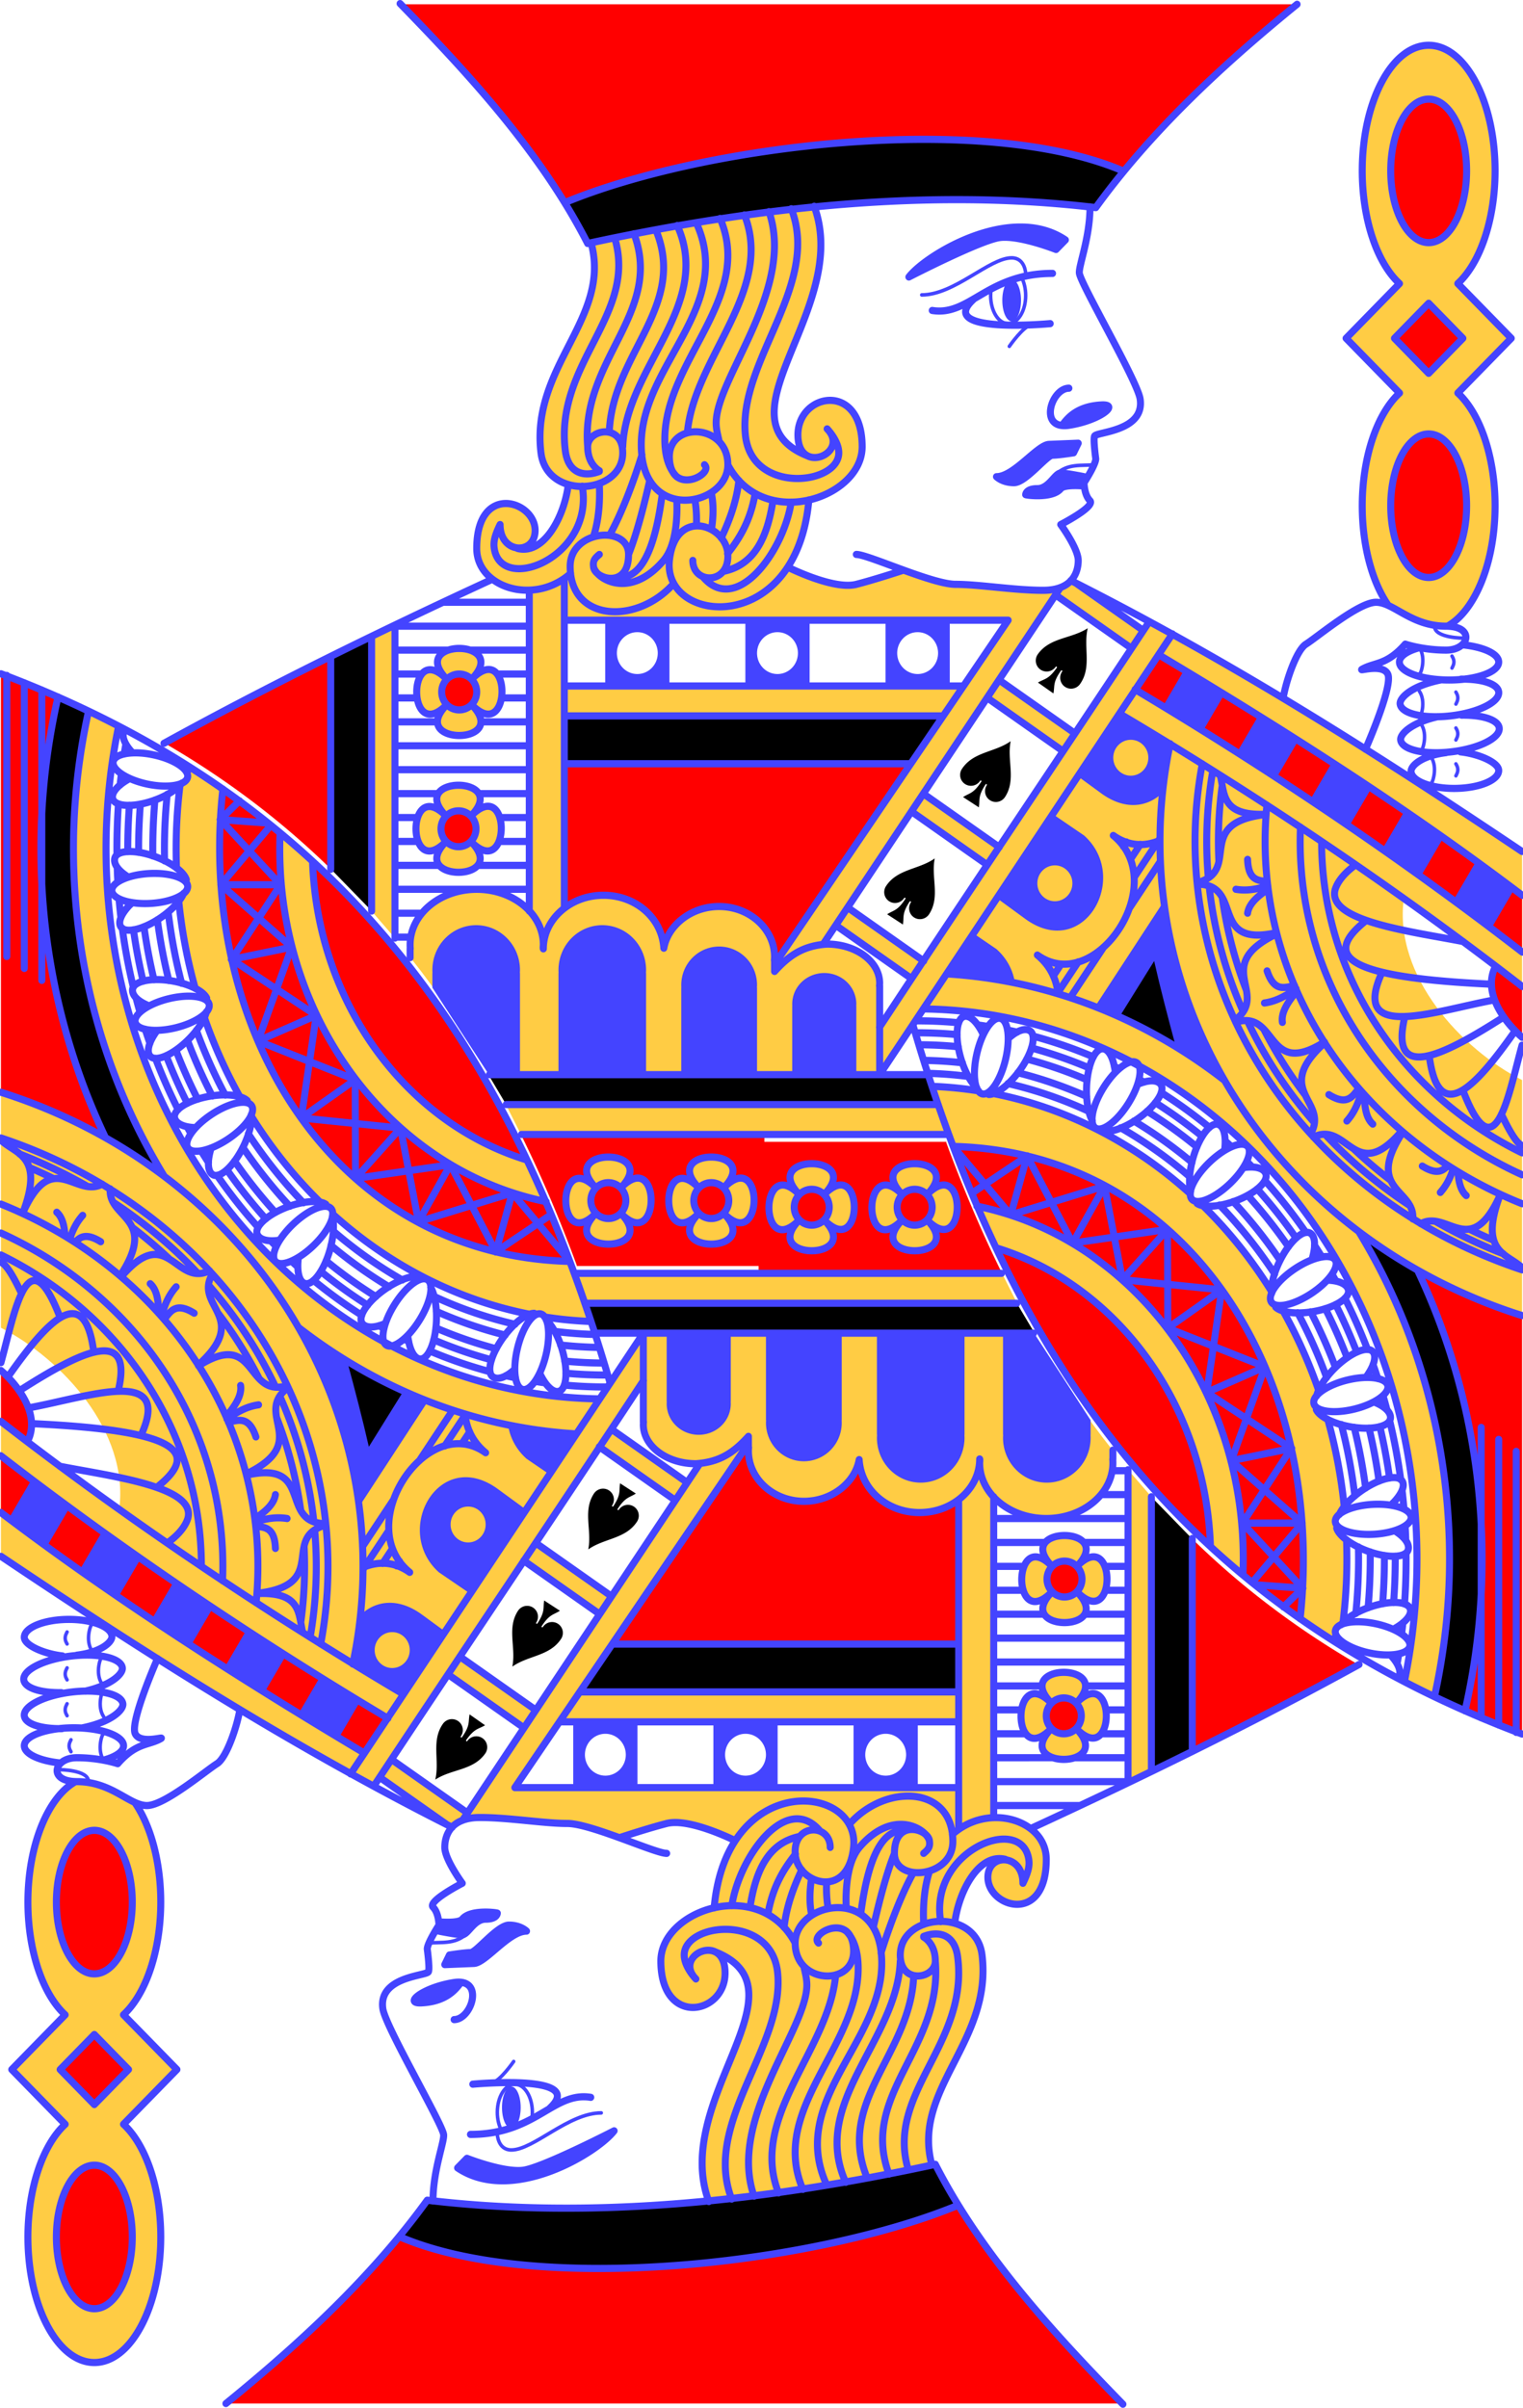 <?xml version="1.0" encoding="UTF-8" standalone="no"?>
<svg
   width="1.725in"
   height="2.726in"
   viewBox="-120 -168 165.602 261.741"
   preserveAspectRatio="none"
   class="card"
   face="JS"
   version="1.1"
   id="svg1623"
   sodipodi:docname="JS.svg"
   xmlns:inkscape="http://www.inkscape.org/namespaces/inkscape"
   xmlns:sodipodi="http://sodipodi.sourceforge.net/DTD/sodipodi-0.dtd"
   xmlns="http://www.w3.org/2000/svg"
   xmlns:svg="http://www.w3.org/2000/svg">
  <sodipodi:namedview
     id="namedview1625"
     pagecolor="#ffffff"
     bordercolor="#000000"
     borderopacity="0.25"
     inkscape:showpageshadow="2"
     inkscape:pageopacity="0.0"
     inkscape:pagecheckerboard="0"
     inkscape:deskcolor="#d1d1d1"
     inkscape:document-units="in"
     showgrid="false" />
  <defs
     id="defs1549" />
  <g
     id="use1583"
     transform="matrix(0.127,0,0,0.13,-119.599,-167.53)">
    <path
       fill="#ffcc44"
       d="m 1220.029,34.26 c -31.411,0 -56.875,47.01 -56.875,105 0.016,40.087 12.395,76.66 31.904,94.26 l -45.74,45.74 45.775,45.775 c -19.517,17.576 -31.909,54.135 -31.939,94.225 0,33.251 8.373,62.892 21.438,82.131 0.936,3.778 47.697,25.613 51.822,18.447 23.424,-12.987 40.49,-53.103 40.49,-100.578 C 1276.888,379.172 1264.509,342.6 1245,325 l 45.74,-45.74 -45.775,-45.775 c 19.517,-17.576 31.909,-54.135 31.939,-94.225 0,-57.99 -25.464,-105 -56.875,-105 z m 0,45 c 17.949,0 32.5,26.863 32.5,60 0,33.137 -14.551,60 -32.5,60 -17.949,0 -32.5,-26.863 -32.5,-60 0,-33.137 14.551,-60 32.5,-60 z M 694.041,169.135 C 630.153,175.574 566.198,186.089 502.982,199.398 520.499,262.589 450.951,302.611 460,375 c 1.818,14.546 11.572,23.142 23.318,26.568 -3.254,26.675 -20.68,58.987 -43.074,53.242 C 447.813,455.051 454.982,450.048 455,440 c 0.046,-25 -50,-40.227 -50,15 0,26.45 31.971,41.442 60.645,32.246 -5.21,1.798 -10.493,2.94 -15.67,3.631 l 0.078,267.125 C 439.618,747.053 423.324,740 405,740 c -31.5,0 -57.035,20.819 -57.035,46.5 0.001,1.034 0.046,2.068 0.133,3.1 h -0.133 l -0.041,7.125 c 24.462,30.001 46.929,62.78 67.725,98.105 L 749.795,895 750,820.756 h -0.15 c 0.083,-0.726 0.134,-1.455 0.15,-2.184 10e-6,-18.09 -20.147,-32.756 -45,-32.756 -9.376,0.597 -16.979,2.632 -23.643,5.924 5.907,-2.95 12.529,-4.939 20.475,-5.805 l 10.533,-15.461 64.762,44.113 10.307,-14.789 -64.469,-44.322 -6.746,9.342 125.961,-184.883 64.361,44.25 9.812,-15.131 -63.992,-43.994 -3.303,4.779 51.697,-75.883 64.342,44.234 10.621,-14.572 L 918.039,483.963 910,485 l -8.746,8.227 3.992,-5.859 C 901.463,489.022 896.383,490 890,490 c -25,0 -55,-5 -75,-5 -9.747,0 -27.808,-5.939 -44.799,-11.939 C 759.827,476.51 742.85,481.788 730,485 c -17.632,4.408 -50.808,-10.615 -58.533,-14.361 -10.537,15.724 -24.314,25.315 -38.316,29.898 26.181,-8.657 51.552,-34.883 56.256,-86.09 C 714.145,408.959 735,391.293 735,370 c 0,-55.227 -55,-45 -55,-10 0,9.54 3.412,14.963 8.104,17.482 -80.306,-31.389 38.064,-123.362 5.938,-208.348 z m 525.988,80.836 29.289,29.289 -29.289,29.289 -29.289,-29.289 z m 0,109.289 c 17.949,0 32.5,26.863 32.5,60 0,33.137 -14.551,60 -32.5,60 -17.949,0 -32.5,-26.863 -32.5,-60 0,-33.137 14.551,-60 32.5,-60 z M 485.406,476.125 c 0.02,0.161 0.047,0.315 0.068,0.475 -0.014,-0.104 -0.033,-0.204 -0.047,-0.309 -0.381,0.248 -0.765,0.512 -1.15,0.779 0.378,-0.311 0.756,-0.622 1.129,-0.945 z m -5.578,4.258 L 480,515 H 860 L 660.043,802.215 660,808.703 v -9.312 h -0.158 c 0.088,-0.936 0.141,-1.872 0.158,-2.811 10e-6,-23.296 -21.266,-42.182 -47.5,-42.182 -24,0 -43.843,15.807 -47.305,34.867 C 563.624,763.968 541.105,745 513.518,745 c -17.981,0 -33.796,8.063 -43.002,20.223 2.624,-3.491 5.776,-6.673 9.391,-9.441 l -0.113,-275.375 c 0.012,-0.008 0.024,-0.016 0.035,-0.023 z m 93.699,3.898 c 0.145,0.26 0.306,0.512 0.459,0.768 -0.108,-0.178 -0.221,-0.353 -0.326,-0.533 -15.416,16.862 -37.059,24.866 -55.102,23.094 18.021,1.715 39.625,-6.349 54.969,-23.328 z M 980.713,516.295 750,855 v 40 L 925.369,637.104 807.545,810.742 c 36.997,2.217 73.31,9.251 108.229,20.754 -34.921,-11.474 -71.255,-18.488 -108.285,-20.67 l -19.682,28.854 c 62.063,1.184 122.669,16.544 177.816,44.676 l 6.477,3.377 c 41.326,22.005 79.452,51.257 112.672,86.998 C 1164.954,1060.997 1210,1178 1210,1300 c 0,34.756 -3.656,69.106 -10.85,102.477 8.28,4.288 16.801,8.447 25.652,12.512 8.662,-37.515 13.082,-75.735 13.082,-114.988 0,-98.303 -27.457,-193.56 -77.514,-273.693 -0.361,-0.266 -0.721,-0.539 -1.082,-0.807 42.156,31.268 89.847,55.215 140.711,70.936 V 899.504 c -51.712,-25.693 -109.972,-86.673 -101.289,-151.568 -35.121,-24.628 -71.449,-48.975 -108.842,-72.967 74.941,48.014 145.354,97.111 210.131,146.242 V 708.438 C 1195.393,639.786 1099.363,580.038 1000.439,526.471 l -0.076,0.113 z M 335,520 l -20,8.48 v 229.73 l 20,22.578 z m 55,18.598 c -13.902,0 -27.804,8.598 -10.607,25.795 -34.393,-34.393 -34.393,55.608 0,21.215 -34.393,34.393 55.608,34.393 21.215,0 26.217,26.217 32.801,-20.199 18.947,-28.246 -4.32,-2.509 -10.627,-1.289 -18.947,7.031 17.197,-17.197 3.294,-25.795 -10.607,-25.795 z M 480,570 v 25 H 804.059 L 820,570 Z m 518.945,48.588 c 0.294,0.177 0.585,0.355 0.879,0.531 -0.294,-0.176 -0.585,-0.353 -0.879,-0.529 z m -609.553,34.404 c -13.902,0 -27.802,8.598 -10.605,25.795 -34.393,-34.393 -34.393,55.606 0,21.213 -34.393,34.393 55.606,34.393 21.213,0 26.217,26.217 32.803,-20.199 18.949,-28.246 -4.32,-2.509 -10.629,-1.287 -18.949,7.033 17.197,-17.197 3.294,-25.795 -10.607,-25.795 z m 398.221,7.242 -10.24,14.834 64.652,44.449 10.238,-14.836 z M 470.211,765.633 c -0.207,0.281 -0.411,0.563 -0.611,0.848 0.199,-0.285 0.405,-0.567 0.611,-0.848 z m -8.271,23.836 c 0.023,0.121 0.055,0.231 0.096,0.326 v 0.006 c -0.042,-0.096 -0.073,-0.209 -0.096,-0.332 z m 218.414,2.787 c -0.484,0.252 -0.963,0.51 -1.438,0.775 0.473,-0.267 0.955,-0.522 1.438,-0.775 z m 337.207,51.076 c 0.314,0.791 0.632,1.582 0.951,2.371 -0.319,-0.79 -0.637,-1.58 -0.951,-2.371 z m 3.082,7.533 c 0.308,0.733 0.611,1.468 0.924,2.199 -0.313,-0.731 -0.616,-1.466 -0.924,-2.199 z m 3.682,8.494 c 0.514,1.146 1.04,2.288 1.565,3.43 -0.524,-1.142 -1.051,-2.283 -1.565,-3.43 z m 3.088,6.707 c 0.597,1.268 1.194,2.536 1.805,3.799 -0.61,-1.263 -1.208,-2.53 -1.805,-3.799 z m 2.732,5.684 c 1.321,2.696 2.67,5.381 4.053,8.051 -1.382,-2.671 -2.733,-5.354 -4.053,-8.051 z m 5.029,9.93 c 0.818,1.559 1.642,3.115 2.481,4.664 -0.838,-1.55 -1.663,-3.105 -2.481,-4.664 z m 2.772,5.191 c 1.888,3.475 3.826,6.93 5.82,10.357 3.094,5.319 6.314,10.578 9.66,15.775 -2.844,-4.408 -5.606,-8.855 -8.262,-13.348 -0.476,-0.805 -0.929,-1.62 -1.399,-2.428 -1.994,-3.428 -3.933,-6.881 -5.82,-10.357 z m -243.164,17.867 c 2.444,7.219 4.943,14.36 7.479,21.449 L 800,920 H 430 l 12.707,24.699 366.205,-0.299 -0.236,-0.65 c 1.413,3.777 2.836,7.54 4.275,11.275 202.049,4.974 319.656,193.073 296.893,394.811 11.2,7.607 22.842,15.12 34.775,22.375 -6.506,-9.679 -6.512,-16.274 2.018,-18.82 C 1148.865,1335.794 1150,1317.96 1150,1300 c 0,-5.358 -0.102,-10.704 -0.303,-16.037 -13.439,-10.034 -11.804,-19.084 -1.94,-27.594 -2.57,-24.912 -7.326,-49.394 -14.146,-73.135 -18.283,-13.575 -11.454,-18.32 -7.744,-24.162 -8.214,-23.168 -18.448,-45.491 -30.582,-66.658 -8.366,-4.101 -14.681,-8.716 -9.766,-16.145 -12.678,-19.88 -27.105,-38.604 -43.174,-55.892 -5.104,-5.491 -10.342,-10.805 -15.707,-15.936 -3.975,-2.376 -8.099,-4.444 -10.641,-9.793 -23.462,-20.774 -49.104,-38.225 -76.285,-52.068 l -5.564,-2.773 c -27.634,-13.472 -56.792,-23.251 -86.816,-29.045 l -12.717,-2.207 c -13.146,-2.028 -26.437,-3.294 -39.834,-3.816 z m 259.014,8.832 c 0.999,1.546 2.006,3.088 3.027,4.623 -1.023,-1.534 -2.027,-3.078 -3.027,-4.623 z m -536.111,50.332 c -13.902,0 -27.802,8.598 -10.605,25.795 -34.393,-34.393 -34.393,55.606 0,21.213 -34.393,34.393 55.606,34.393 21.213,0 26.217,26.218 32.801,-20.199 18.947,-28.246 -4.32,-2.509 -10.627,-1.287 -18.947,7.033 17.197,-17.197 3.294,-25.795 -10.607,-25.795 z m 88.131,0 c -13.902,0 -27.802,8.598 -10.605,25.795 -34.393,-34.393 -34.393,55.606 0,21.213 -34.393,34.393 55.606,34.393 21.213,0 26.217,26.218 32.803,-20.199 18.949,-28.246 -4.32,-2.509 -10.629,-1.287 -18.949,7.033 17.197,-17.197 3.294,-25.795 -10.607,-25.795 z m 227.352,41.049 17.113,35.029 c 102.383,30.854 178.31,129.819 182.9,248.609 l 27.855,24.229 c 0.166,-4.251 0.25,-8.524 0.25,-12.818 0,-147.049 -98.337,-269.388 -228.119,-295.049 z"
       id="path1754" />
  </g>
  <g
     id="use1585"
     transform="matrix(-0.127,0,0,-0.13,45.201,93.27)">
    <path
       fill="#ffcc44"
       d="m 1220.029,34.26 c -31.411,0 -56.875,47.01 -56.875,105 0.016,40.087 12.395,76.66 31.904,94.26 l -45.74,45.74 45.775,45.775 c -19.517,17.576 -31.909,54.135 -31.939,94.225 0,33.251 8.373,62.892 21.438,82.131 0.936,3.778 47.697,25.613 51.822,18.447 23.424,-12.987 40.49,-53.103 40.49,-100.578 C 1276.888,379.172 1264.509,342.6 1245,325 l 45.74,-45.74 -45.775,-45.775 c 19.517,-17.576 31.909,-54.135 31.939,-94.225 0,-57.99 -25.464,-105 -56.875,-105 z m 0,45 c 17.949,0 32.5,26.863 32.5,60 0,33.137 -14.551,60 -32.5,60 -17.949,0 -32.5,-26.863 -32.5,-60 0,-33.137 14.551,-60 32.5,-60 z M 694.041,169.135 C 630.153,175.574 566.198,186.089 502.982,199.398 520.499,262.589 450.951,302.611 460,375 c 1.818,14.546 11.572,23.142 23.318,26.568 -3.254,26.675 -20.68,58.987 -43.074,53.242 C 447.813,455.051 454.982,450.048 455,440 c 0.046,-25 -50,-40.227 -50,15 0,26.45 31.971,41.442 60.645,32.246 -5.21,1.798 -10.493,2.94 -15.67,3.631 l 0.078,267.125 C 439.618,747.053 423.324,740 405,740 c -31.5,0 -57.035,20.819 -57.035,46.5 0.001,1.034 0.046,2.068 0.133,3.1 h -0.133 l -0.041,7.125 c 24.462,30.001 46.929,62.78 67.725,98.105 L 749.795,895 750,820.756 h -0.15 c 0.083,-0.726 0.134,-1.455 0.15,-2.184 10e-6,-18.09 -20.147,-32.756 -45,-32.756 -9.376,0.597 -16.979,2.632 -23.643,5.924 5.907,-2.95 12.529,-4.939 20.475,-5.805 l 10.533,-15.461 64.762,44.113 10.307,-14.789 -64.469,-44.322 -6.746,9.342 125.961,-184.883 64.361,44.25 9.812,-15.131 -63.992,-43.994 -3.303,4.779 51.697,-75.883 64.342,44.234 10.621,-14.572 L 918.039,483.963 910,485 l -8.746,8.227 3.992,-5.859 C 901.463,489.022 896.383,490 890,490 c -25,0 -55,-5 -75,-5 -9.747,0 -27.808,-5.939 -44.799,-11.939 C 759.827,476.51 742.85,481.788 730,485 c -17.632,4.408 -50.808,-10.615 -58.533,-14.361 -10.537,15.724 -24.314,25.315 -38.316,29.898 26.181,-8.657 51.552,-34.883 56.256,-86.09 C 714.145,408.959 735,391.293 735,370 c 0,-55.227 -55,-45 -55,-10 0,9.54 3.412,14.963 8.104,17.482 -80.306,-31.389 38.064,-123.362 5.938,-208.348 z m 525.988,80.836 29.289,29.289 -29.289,29.289 -29.289,-29.289 z m 0,109.289 c 17.949,0 32.5,26.863 32.5,60 0,33.137 -14.551,60 -32.5,60 -17.949,0 -32.5,-26.863 -32.5,-60 0,-33.137 14.551,-60 32.5,-60 z M 485.406,476.125 c 0.02,0.161 0.047,0.315 0.068,0.475 -0.014,-0.104 -0.033,-0.204 -0.047,-0.309 -0.381,0.248 -0.765,0.512 -1.15,0.779 0.378,-0.311 0.756,-0.622 1.129,-0.945 z m -5.578,4.258 L 480,515 H 860 L 660.043,802.215 660,808.703 v -9.312 h -0.158 c 0.088,-0.936 0.141,-1.872 0.158,-2.811 10e-6,-23.296 -21.266,-42.182 -47.5,-42.182 -24,0 -43.843,15.807 -47.305,34.867 C 563.624,763.968 541.105,745 513.518,745 c -17.981,0 -33.796,8.063 -43.002,20.223 2.624,-3.491 5.776,-6.673 9.391,-9.441 l -0.113,-275.375 c 0.012,-0.008 0.024,-0.016 0.035,-0.023 z m 93.699,3.898 c 0.145,0.26 0.306,0.512 0.459,0.768 -0.108,-0.178 -0.221,-0.353 -0.326,-0.533 -15.416,16.862 -37.059,24.866 -55.102,23.094 18.021,1.715 39.625,-6.349 54.969,-23.328 z M 980.713,516.295 750,855 v 40 L 925.369,637.104 807.545,810.742 c 36.997,2.217 73.31,9.251 108.229,20.754 -34.921,-11.474 -71.255,-18.488 -108.285,-20.67 l -19.682,28.854 c 62.063,1.184 122.669,16.544 177.816,44.676 l 6.477,3.377 c 41.326,22.005 79.452,51.257 112.672,86.998 C 1164.954,1060.997 1210,1178 1210,1300 c 0,34.756 -3.656,69.106 -10.85,102.477 8.28,4.288 16.801,8.447 25.652,12.512 8.662,-37.515 13.082,-75.735 13.082,-114.988 0,-98.303 -27.457,-193.56 -77.514,-273.693 -0.361,-0.266 -0.721,-0.539 -1.082,-0.807 42.156,31.268 89.847,55.215 140.711,70.936 V 899.504 c -51.712,-25.693 -109.972,-86.673 -101.289,-151.568 -35.121,-24.628 -71.449,-48.975 -108.842,-72.967 74.941,48.014 145.354,97.111 210.131,146.242 V 708.438 C 1195.393,639.786 1099.363,580.038 1000.439,526.471 l -0.076,0.113 z M 335,520 l -20,8.48 v 229.73 l 20,22.578 z m 55,18.598 c -13.902,0 -27.804,8.598 -10.607,25.795 -34.393,-34.393 -34.393,55.608 0,21.215 -34.393,34.393 55.608,34.393 21.215,0 26.217,26.217 32.801,-20.199 18.947,-28.246 -4.32,-2.509 -10.627,-1.289 -18.947,7.031 17.197,-17.197 3.294,-25.795 -10.607,-25.795 z M 480,570 v 25 H 804.059 L 820,570 Z m 518.945,48.588 c 0.294,0.177 0.585,0.355 0.879,0.531 -0.294,-0.176 -0.585,-0.353 -0.879,-0.529 z m -609.553,34.404 c -13.902,0 -27.802,8.598 -10.605,25.795 -34.393,-34.393 -34.393,55.606 0,21.213 -34.393,34.393 55.606,34.393 21.213,0 26.217,26.217 32.803,-20.199 18.949,-28.246 -4.32,-2.509 -10.629,-1.287 -18.949,7.033 17.197,-17.197 3.294,-25.795 -10.607,-25.795 z m 398.221,7.242 -10.24,14.834 64.652,44.449 10.238,-14.836 z M 470.211,765.633 c -0.207,0.281 -0.411,0.563 -0.611,0.848 0.199,-0.285 0.405,-0.567 0.611,-0.848 z m -8.271,23.836 c 0.023,0.121 0.055,0.231 0.096,0.326 v 0.006 c -0.042,-0.096 -0.073,-0.209 -0.096,-0.332 z m 218.414,2.787 c -0.484,0.252 -0.963,0.51 -1.438,0.775 0.473,-0.267 0.955,-0.522 1.438,-0.775 z m 337.207,51.076 c 0.314,0.791 0.632,1.582 0.951,2.371 -0.319,-0.79 -0.637,-1.58 -0.951,-2.371 z m 3.082,7.533 c 0.308,0.733 0.611,1.468 0.924,2.199 -0.313,-0.731 -0.616,-1.466 -0.924,-2.199 z m 3.682,8.494 c 0.514,1.146 1.04,2.288 1.565,3.43 -0.524,-1.142 -1.051,-2.283 -1.565,-3.43 z m 3.088,6.707 c 0.597,1.268 1.194,2.536 1.805,3.799 -0.61,-1.263 -1.208,-2.53 -1.805,-3.799 z m 2.732,5.684 c 1.321,2.696 2.67,5.381 4.053,8.051 -1.382,-2.671 -2.733,-5.354 -4.053,-8.051 z m 5.029,9.93 c 0.818,1.559 1.642,3.115 2.481,4.664 -0.838,-1.55 -1.663,-3.105 -2.481,-4.664 z m 2.772,5.191 c 1.888,3.475 3.826,6.93 5.82,10.357 3.094,5.319 6.314,10.578 9.66,15.775 -2.844,-4.408 -5.606,-8.855 -8.262,-13.348 -0.476,-0.805 -0.929,-1.62 -1.399,-2.428 -1.994,-3.428 -3.933,-6.881 -5.82,-10.357 z m -243.164,17.867 c 2.444,7.219 4.943,14.36 7.479,21.449 L 800,920 H 430 l 12.707,24.699 366.205,-0.299 -0.236,-0.65 c 1.413,3.777 2.836,7.54 4.275,11.275 202.049,4.974 319.656,193.073 296.893,394.811 11.2,7.607 22.842,15.12 34.775,22.375 -6.506,-9.679 -6.512,-16.274 2.018,-18.82 C 1148.865,1335.794 1150,1317.96 1150,1300 c 0,-5.358 -0.102,-10.704 -0.303,-16.037 -13.439,-10.034 -11.804,-19.084 -1.94,-27.594 -2.57,-24.912 -7.326,-49.394 -14.146,-73.135 -18.283,-13.575 -11.454,-18.32 -7.744,-24.162 -8.214,-23.168 -18.448,-45.491 -30.582,-66.658 -8.366,-4.101 -14.681,-8.716 -9.766,-16.145 -12.678,-19.88 -27.105,-38.604 -43.174,-55.892 -5.104,-5.491 -10.342,-10.805 -15.707,-15.936 -3.975,-2.376 -8.099,-4.444 -10.641,-9.793 -23.462,-20.774 -49.104,-38.225 -76.285,-52.068 l -5.564,-2.773 c -27.634,-13.472 -56.792,-23.251 -86.816,-29.045 l -12.717,-2.207 c -13.146,-2.028 -26.437,-3.294 -39.834,-3.816 z m 259.014,8.832 c 0.999,1.546 2.006,3.088 3.027,4.623 -1.023,-1.534 -2.027,-3.078 -3.027,-4.623 z m -536.111,50.332 c -13.902,0 -27.802,8.598 -10.605,25.795 -34.393,-34.393 -34.393,55.606 0,21.213 -34.393,34.393 55.606,34.393 21.213,0 26.217,26.218 32.801,-20.199 18.947,-28.246 -4.32,-2.509 -10.627,-1.287 -18.947,7.033 17.197,-17.197 3.294,-25.795 -10.607,-25.795 z m 88.131,0 c -13.902,0 -27.802,8.598 -10.605,25.795 -34.393,-34.393 -34.393,55.606 0,21.213 -34.393,34.393 55.606,34.393 21.213,0 26.217,26.218 32.803,-20.199 18.949,-28.246 -4.32,-2.509 -10.629,-1.287 -18.949,7.033 17.197,-17.197 3.294,-25.795 -10.607,-25.795 z m 227.352,41.049 17.113,35.029 c 102.383,30.854 178.31,129.819 182.9,248.609 l 27.855,24.229 c 0.166,-4.251 0.25,-8.524 0.25,-12.818 0,-147.049 -98.337,-269.388 -228.119,-295.049 z"
       id="path1758" />
  </g>
  <g
     id="use1587"
     transform="matrix(0.127,0,0,0.13,-119.599,-167.53)">
    <path
       fill="#ff0000"
       d="M 339.994,0 C 387.434,47.6 440.548,102.806 480.334,165.766 600.091,117.281 839.099,89.167 958.604,139.926 1001.155,89.327 1052.45,43.591 1107.316,0 Z m 880.035,79.26 a 32.5,60 0 0 0 -32.5,60 32.5,60 0 0 0 32.5,60 32.5,60 0 0 0 32.5,-60 32.5,60 0 0 0 -32.5,-60 z m 0,170.711 -29.289,29.289 29.289,29.289 29.289,-29.289 z m 0,109.289 a 32.5,60 0 0 0 -32.5,60 32.5,60 0 0 0 32.5,60 32.5,60 0 0 0 32.5,-60 32.5,60 0 0 0 -32.5,-60 z M 988.959,543.562 968.707,573.104 C 1089.338,643.25 1201.114,717.777 1300,792.445 V 744.961 C 1206.406,675.43 1101.563,609.476 988.959,543.562 Z m -708.953,1.639 c -47.874,23.233 -95.508,47.342 -142.25,72.621 53.195,30.118 100.356,65.097 142.42,105.293 z m 110.213,14.801 a 15,15 0 0 0 -10.826,4.391 15,15 0 0 0 0,21.215 15,15 0 0 0 21.215,0 15,15 0 0 0 0,-21.215 15,15 0 0 0 -10.389,-4.391 z M 480,635.211 480.35,755.455 C 489.608,748.878 501.044,745 513.518,745 c 27.587,0 50.107,18.968 51.678,44.266 3.462,-19.06 23.305,-34.867 47.305,-34.867 26.234,0 47.5,18.886 47.5,42.182 -0.018,0.939 -0.07,1.875 -0.158,2.811 H 660 l 0.043,2.969 115.779,-166.945 z m -90.387,39.184 a 15,15 0 0 0 -10.826,4.393 15,15 0 0 0 0,21.213 15,15 0 0 0 21.213,0 15,15 0 0 0 0,-21.213 15,15 0 0 0 -10.387,-4.393 z m 887.897,130.152 c -11.905,22.593 8.882,47.772 22.49,59.201 v -42.523 c -7.336,-5.557 -14.753,-11.115 -22.49,-16.678 z M 808.912,944.4 c 0.075,0.201 0.153,0.399 0.229,0.6 h 0.383 z M 651.283,944.529 443.35,945 l -0.643,-0.301 c 17.481,34.53 33.433,71.124 47.986,109.848 L 490.477,1055 H 651.375 Z M 812.941,955 l 20.225,49.951 c 129.782,25.661 228.119,148 228.119,295.049 0,4.295 -0.084,8.568 -0.25,12.818 L 1110,1350 c 22.608,-201.901 -94.999,-390 -297.059,-395 z m -295.258,8.902 c 13.902,0 27.804,8.598 10.607,25.795 8.32,-8.32 14.627,-9.543 18.947,-7.033 13.854,8.047 7.27,54.464 -18.947,28.246 34.393,34.393 -55.606,34.393 -21.213,0 -34.393,34.393 -34.393,-55.606 0,-21.213 -17.197,-17.197 -3.296,-25.795 10.605,-25.795 z m -10.605,25.795 a 15,15 0 0 0 0,21.213 15,15 0 0 0 21.213,0 15,15 0 0 0 0,-21.213 15,15 0 0 0 -21.213,0 z m 98.736,-25.795 c 13.902,0 27.804,8.598 10.607,25.795 8.32,-8.32 14.629,-9.543 18.949,-7.033 13.854,8.047 7.268,54.464 -18.949,28.246 34.393,34.393 -55.606,34.393 -21.213,0 -34.393,34.393 -34.393,-55.606 0,-21.213 -17.197,-17.197 -3.296,-25.795 10.605,-25.795 z m -10.605,25.795 a 15,15 0 0 0 0,21.213 15,15 0 0 0 21.213,0 15,15 0 0 0 0,-21.213 15,15 0 0 0 -21.213,0 z m 254.875,50.475 c 47.763,99.005 107.681,181.409 182.805,248.648 -4.298,-119.019 -80.226,-217.986 -182.805,-248.648 z m 360.389,18.264 c 35.988,73.868 55.295,156.645 55.295,241.565 0,43.186 -4.993,85.818 -14.438,127.031 15.9,6.787 32.086,13.22 48.67,19.332 v -349.934 c -31.215,-9.648 -61.239,-22.384 -89.527,-37.994 z"
       id="path1762" />
  </g>
  <g
     id="use1589"
     transform="matrix(-0.127,0,0,-0.13,45.201,93.27)">
    <path
       fill="#ff0000"
       d="M 339.994,0 C 387.434,47.6 440.548,102.806 480.334,165.766 600.091,117.281 839.099,89.167 958.604,139.926 1001.155,89.327 1052.45,43.591 1107.316,0 Z m 880.035,79.26 a 32.5,60 0 0 0 -32.5,60 32.5,60 0 0 0 32.5,60 32.5,60 0 0 0 32.5,-60 32.5,60 0 0 0 -32.5,-60 z m 0,170.711 -29.289,29.289 29.289,29.289 29.289,-29.289 z m 0,109.289 a 32.5,60 0 0 0 -32.5,60 32.5,60 0 0 0 32.5,60 32.5,60 0 0 0 32.5,-60 32.5,60 0 0 0 -32.5,-60 z M 988.959,543.562 968.707,573.104 C 1089.338,643.25 1201.114,717.777 1300,792.445 V 744.961 C 1206.406,675.43 1101.563,609.476 988.959,543.562 Z m -708.953,1.639 c -47.874,23.233 -95.508,47.342 -142.25,72.621 53.195,30.118 100.356,65.097 142.42,105.293 z m 110.213,14.801 a 15,15 0 0 0 -10.826,4.391 15,15 0 0 0 0,21.215 15,15 0 0 0 21.215,0 15,15 0 0 0 0,-21.215 15,15 0 0 0 -10.389,-4.391 z M 480,635.211 480.35,755.455 C 489.608,748.878 501.044,745 513.518,745 c 27.587,0 50.107,18.968 51.678,44.266 3.462,-19.06 23.305,-34.867 47.305,-34.867 26.234,0 47.5,18.886 47.5,42.182 -0.018,0.939 -0.07,1.875 -0.158,2.811 H 660 l 0.043,2.969 115.779,-166.945 z m -90.387,39.184 a 15,15 0 0 0 -10.826,4.393 15,15 0 0 0 0,21.213 15,15 0 0 0 21.213,0 15,15 0 0 0 0,-21.213 15,15 0 0 0 -10.387,-4.393 z m 887.897,130.152 c -11.905,22.593 8.882,47.772 22.49,59.201 v -42.523 c -7.336,-5.557 -14.753,-11.115 -22.49,-16.678 z M 808.912,944.4 c 0.075,0.201 0.153,0.399 0.229,0.6 h 0.383 z M 651.283,944.529 443.35,945 l -0.643,-0.301 c 17.481,34.53 33.433,71.124 47.986,109.848 L 490.477,1055 H 651.375 Z M 812.941,955 l 20.225,49.951 c 129.782,25.661 228.119,148 228.119,295.049 0,4.295 -0.084,8.568 -0.25,12.818 L 1110,1350 c 22.608,-201.901 -94.999,-390 -297.059,-395 z m -295.258,8.902 c 13.902,0 27.804,8.598 10.607,25.795 8.32,-8.32 14.627,-9.543 18.947,-7.033 13.854,8.047 7.27,54.464 -18.947,28.246 34.393,34.393 -55.606,34.393 -21.213,0 -34.393,34.393 -34.393,-55.606 0,-21.213 -17.197,-17.197 -3.296,-25.795 10.605,-25.795 z m -10.605,25.795 a 15,15 0 0 0 0,21.213 15,15 0 0 0 21.213,0 15,15 0 0 0 0,-21.213 15,15 0 0 0 -21.213,0 z m 98.736,-25.795 c 13.902,0 27.804,8.598 10.607,25.795 8.32,-8.32 14.629,-9.543 18.949,-7.033 13.854,8.047 7.268,54.464 -18.949,28.246 34.393,34.393 -55.606,34.393 -21.213,0 -34.393,34.393 -34.393,-55.606 0,-21.213 -17.197,-17.197 -3.296,-25.795 10.605,-25.795 z m -10.605,25.795 a 15,15 0 0 0 0,21.213 15,15 0 0 0 21.213,0 15,15 0 0 0 0,-21.213 15,15 0 0 0 -21.213,0 z m 254.875,50.475 c 47.763,99.005 107.681,181.409 182.805,248.648 -4.298,-119.019 -80.226,-217.986 -182.805,-248.648 z m 360.389,18.264 c 35.988,73.868 55.295,156.645 55.295,241.565 0,43.186 -4.993,85.818 -14.438,127.031 15.9,6.787 32.086,13.22 48.67,19.332 v -349.934 c -31.215,-9.648 -61.239,-22.384 -89.527,-37.994 z"
       id="path1766" />
  </g>
  <g
     id="use1591"
     transform="matrix(0.127,0,0,0.13,-119.599,-167.53)">
    <path
       fill="#4444ff"
       d="m 515,515 v 55 h 55 v -55 z m 27.5,10 A 17.5,17.5 0 0 1 560,542.5 17.5,17.5 0 0 1 542.5,560 17.5,17.5 0 0 1 525,542.5 17.5,17.5 0 0 1 542.5,525 Z M 635,515 v 55 h 55 v -55 z m 27.5,10 A 17.5,17.5 0 0 1 680,542.5 17.5,17.5 0 0 1 662.5,560 17.5,17.5 0 0 1 645,542.5 17.5,17.5 0 0 1 662.5,525 Z M 755,515 v 55 h 55 v -55 z m 27.5,10 A 17.5,17.5 0 0 1 800,542.5 17.5,17.5 0 0 1 782.5,560 17.5,17.5 0 0 1 765,542.5 17.5,17.5 0 0 1 782.5,525 Z m -270,245 a 37.5,37.5 0 0 0 -37.5,37.5 37.5,37.5 0 0 0 0.088,2.5 H 475 v 85 h 75 v -85 h -0.125 A 37.5,37.5 0 0 0 550,807.5 37.5,37.5 0 0 0 512.5,770 Z m -107.964,0 c -20.711,0 -37.5,16.789 -37.5,37.5 0.001,0.834 0.031,1.668 0.088,2.5 h -0.088 v 12.25 L 415.435,895 h 26.601 v -85 h -0.125 c 0.07,-0.832 0.111,-1.666 0.125,-2.5 0,-20.711 -16.789,-37.5 -37.5,-37.5 z M 612.562,787.857 A 32.438,32.143 0 0 0 580.125,820 a 32.438,32.143 0 0 0 0.076,2.143 h -0.076 V 895 H 645 v -72.857 h -0.108 A 32.438,32.143 0 0 0 645,820 32.438,32.143 0 0 0 612.562,787.857 Z m 90,22.143 a 27.438,25.929 0 0 0 -27.438,25.929 27.438,25.929 0 0 0 0.064,1.729 h -0.064 v 58.771 H 730 v -58.771 h -0.091 A 27.438,25.929 0 0 0 730,835.929 27.438,25.929 0 0 0 702.562,810 Z m 308.252,-253.598 -18.305,30.584 34.25,20.664 18.201,-30.412 z m 63.314,38.625 -17.896,29.902 33.609,21.732 18.305,-30.584 z m 63.057,39.055 -18.586,31.053 33.148,22.504 19.252,-32.166 z m 62.393,40.164 -19.252,32.164 32.434,23.697 19.941,-33.316 z m 61.088,42.342 -19.557,32.678 32.56,23.484 19.609,-32.764 z M 851.118,747.942 875,765 c 50,35 90,-35 50,-70 L 898.043,677.029 Z M 900,720 c 8.284,0 15,6.716 15,15 0,8.284 -6.716,15 -15,15 -8.284,0 -15,-6.716 -15,-15 0,-8.284 6.716,-15 15,-15 z M 998.39,618.256 956.062,593.505 919.527,645.377 940,660 c 20.554,14.388 39.417,11.032 51.729,-0.341 z M 965,615 c 8.284,0 15,6.716 15,15 0,8.284 -6.716,15 -15,15 -8.284,0 -15,-6.716 -15,-15 0,-8.284 6.716,-15 15,-15 z m -155,195 55.745,7.935 C 864.146,807.908 859.18,798.032 850,790 l -19.349,-12.899 z m 183.336,-60.138 -58.954,88.209 c 39.148,14.882 76.532,35.642 110.85,61.702 -27.363,-46.311 -45.1,-97.165 -51.896,-149.911 z M 925,395 c 0,0 -15,-5 -20,-5 -5,0 -10,15 -20,15 -10,0 -10,5 -10,5 -0.619,0.316 22.903,3.625 30,-5 3.177,-3.861 20.184,-2.235 20.184,-2.235 M 850,395 c 15,0 35.006,-26.643 45,-27 l 25,-1 -4,8 c 0,0 -13,2 -18,2 -5,0 -23,23 -33,23 -10,0 -15,-5 -15,-5 z m 62,-43 c 26.021,-3.859 44.26,-17.774 28,-17 -21,1 -29,11 -33,16 m 2,-154 -8,8 c 0,0 -31,-12 -48,-10 -16.167,1.902 -78,33 -78,33 14,-18 87,-62 134,-31 z m -38,50.5 a 8,17.5 0 0 1 -8,17.5 8,17.5 0 0 1 -8,-17.5 8,17.5 0 0 1 8,-17.5 8,17.5 0 0 1 8,17.5"
       id="path1770" />
  </g>
  <g
     id="use1593"
     transform="matrix(-0.127,0,0,-0.13,45.201,93.27)">
    <path
       fill="#4444ff"
       d="m 515,515 v 55 h 55 v -55 z m 27.5,10 A 17.5,17.5 0 0 1 560,542.5 17.5,17.5 0 0 1 542.5,560 17.5,17.5 0 0 1 525,542.5 17.5,17.5 0 0 1 542.5,525 Z M 635,515 v 55 h 55 v -55 z m 27.5,10 A 17.5,17.5 0 0 1 680,542.5 17.5,17.5 0 0 1 662.5,560 17.5,17.5 0 0 1 645,542.5 17.5,17.5 0 0 1 662.5,525 Z M 755,515 v 55 h 55 v -55 z m 27.5,10 A 17.5,17.5 0 0 1 800,542.5 17.5,17.5 0 0 1 782.5,560 17.5,17.5 0 0 1 765,542.5 17.5,17.5 0 0 1 782.5,525 Z m -270,245 a 37.5,37.5 0 0 0 -37.5,37.5 37.5,37.5 0 0 0 0.088,2.5 H 475 v 85 h 75 v -85 h -0.125 A 37.5,37.5 0 0 0 550,807.5 37.5,37.5 0 0 0 512.5,770 Z m -107.964,0 c -20.711,0 -37.5,16.789 -37.5,37.5 0.001,0.834 0.031,1.668 0.088,2.5 h -0.088 v 12.25 L 415.435,895 h 26.601 v -85 h -0.125 c 0.07,-0.832 0.111,-1.666 0.125,-2.5 0,-20.711 -16.789,-37.5 -37.5,-37.5 z M 612.562,787.857 A 32.438,32.143 0 0 0 580.125,820 a 32.438,32.143 0 0 0 0.076,2.143 h -0.076 V 895 H 645 v -72.857 h -0.108 A 32.438,32.143 0 0 0 645,820 32.438,32.143 0 0 0 612.562,787.857 Z m 90,22.143 a 27.438,25.929 0 0 0 -27.438,25.929 27.438,25.929 0 0 0 0.064,1.729 h -0.064 v 58.771 H 730 v -58.771 h -0.091 A 27.438,25.929 0 0 0 730,835.929 27.438,25.929 0 0 0 702.562,810 Z m 308.252,-253.598 -18.305,30.584 34.25,20.664 18.201,-30.412 z m 63.314,38.625 -17.896,29.902 33.609,21.732 18.305,-30.584 z m 63.057,39.055 -18.586,31.053 33.148,22.504 19.252,-32.166 z m 62.393,40.164 -19.252,32.164 32.434,23.697 19.941,-33.316 z m 61.088,42.342 -19.557,32.678 32.56,23.484 19.609,-32.764 z M 851.118,747.942 875,765 c 50,35 90,-35 50,-70 L 898.043,677.029 Z M 900,720 c 8.284,0 15,6.716 15,15 0,8.284 -6.716,15 -15,15 -8.284,0 -15,-6.716 -15,-15 0,-8.284 6.716,-15 15,-15 z M 998.39,618.256 956.062,593.505 919.527,645.377 940,660 c 20.554,14.388 39.417,11.032 51.729,-0.341 z M 965,615 c 8.284,0 15,6.716 15,15 0,8.284 -6.716,15 -15,15 -8.284,0 -15,-6.716 -15,-15 0,-8.284 6.716,-15 15,-15 z m -155,195 55.745,7.935 C 864.146,807.908 859.18,798.032 850,790 l -19.349,-12.899 z m 183.336,-60.138 -58.954,88.209 c 39.148,14.882 76.532,35.642 110.85,61.702 -27.363,-46.311 -45.1,-97.165 -51.896,-149.911 z M 925,395 c 0,0 -15,-5 -20,-5 -5,0 -10,15 -20,15 -10,0 -10,5 -10,5 -0.619,0.316 22.903,3.625 30,-5 3.177,-3.861 20.184,-2.235 20.184,-2.235 M 850,395 c 15,0 35.006,-26.643 45,-27 l 25,-1 -4,8 c 0,0 -13,2 -18,2 -5,0 -23,23 -33,23 -10,0 -15,-5 -15,-5 z m 62,-43 c 26.021,-3.859 44.26,-17.774 28,-17 -21,1 -29,11 -33,16 m 2,-154 -8,8 c 0,0 -31,-12 -48,-10 -16.167,1.902 -78,33 -78,33 14,-18 87,-62 134,-31 z m -38,50.5 a 8,17.5 0 0 1 -8,17.5 8,17.5 0 0 1 -8,-17.5 8,17.5 0 0 1 8,-17.5 8,17.5 0 0 1 8,17.5"
       id="path1774" />
  </g>
  <g
     id="use1595"
     transform="matrix(0.127,0,0,0.13,-119.599,-167.53)">
    <path
       fill="#000000"
       d="m 280,545 35,-16.519 V 758.034 L 280.175,723.115 Z M 430.213,920 415,895 h 376.461 l 8.588,25 z M 480,595 h 324.058 l -28.447,40 H 480 Z m 744.878,820.024 c 8.586,-37.55 13.006,-75.771 13.006,-115.024 0,-98.303 -27.456,-193.56 -77.682,-273.819 16.515,12.177 33.745,23.163 50.965,32.635 35.295,73.487 54.602,156.264 54.602,241.184 0,43.186 -4.993,85.818 -15.428,126.604 -9.175,-4.024 -17.438,-7.743 -25.462,-11.58 z M 955.311,846.655 985,800 c 5.534,23.766 11.843,47.199 18.271,70.58 M 480.485,166.004 C 487.466,177.24 493.99,188.501 500,200 643.731,169.586 791.688,153.319 935,170 942.479,159.899 950.302,150.009 958.62,139.907 839.098,89.168 600.092,117.281 480.485,166.004 Z"
       id="path1778" />
  </g>
  <g
     id="use1597"
     transform="matrix(-0.127,0,0,-0.13,45.201,93.27)">
    <path
       fill="#000000"
       d="m 280,545 35,-16.519 V 758.034 L 280.175,723.115 Z M 430.213,920 415,895 h 376.461 l 8.588,25 z M 480,595 h 324.058 l -28.447,40 H 480 Z m 744.878,820.024 c 8.586,-37.55 13.006,-75.771 13.006,-115.024 0,-98.303 -27.456,-193.56 -77.682,-273.819 16.515,12.177 33.745,23.163 50.965,32.635 35.295,73.487 54.602,156.264 54.602,241.184 0,43.186 -4.993,85.818 -15.428,126.604 -9.175,-4.024 -17.438,-7.743 -25.462,-11.58 z M 955.311,846.655 985,800 c 5.534,23.766 11.843,47.199 18.271,70.58 M 480.485,166.004 C 487.466,177.24 493.99,188.501 500,200 643.731,169.586 791.688,153.319 935,170 942.479,159.899 950.302,150.009 958.62,139.907 839.098,89.168 600.092,117.281 480.485,166.004 Z"
       id="path1782" />
  </g>
  <g
     id="use1599"
     transform="matrix(0.127,0,0,0.13,-119.599,-167.53)">
    <path
       stroke="#4444ff"
       stroke-linecap="round"
       stroke-linejoin="round"
       stroke-width="6"
       fill="none"
       d="M 1299.894,708.358 C 1165.225,619.98 1044.801,546.406 913.659,481.799 M 778.787,854.444 c 90.113,301.87 247.363,490.955 521.131,591.898 M 791.461,895 H 415.846 M 800.082,920 H 430.213 m 378.079,25 H 443.35 M 904.795,487.642 701.696,785.807 M 980.713,516.294 C 904.098,629.536 826.244,741.942 749.869,855.346 M 417.193,481.266 C 323.045,523.757 229.466,568.379 137.214,617.952 M 335,520.115 V 780.788 M 450,491.883 V 758.209 M 280,545.221 V 723.317 M 315,528.53 V 758.21 M 480,480.417 V 755.597 M 480,515 H 860 L 660.087,802.68 M 480,570 H 820.894 M 480,595 H 804.058 M 480,635 H 775.611 M 400.607,564.393 a 15,15 0 0 1 0,21.213 15,15 0 0 1 -21.213,0 15,15 0 0 1 0,-21.213 15,15 0 0 1 21.213,0 v 0 m 0,0 c 8.32,-8.32 14.628,-9.542 18.948,-7.033 13.854,8.047 7.269,54.464 -18.948,28.246 C 435,620 345,620 379.393,585.607 345,620 345,530 379.393,564.393 345,530 435,530 400.607,564.393 v 0 M 400,678.787 a 15,15 0 0 1 0,21.213 15,15 0 0 1 -21.213,0 15,15 0 0 1 0,-21.213 15,15 0 0 1 21.213,0 v 0 m 0,0 c 8.32,-8.32 14.628,-9.542 18.948,-7.033 C 432.802,679.801 426.217,726.217 400,700 c 34.393,34.393 -55.607,34.393 -21.213,0 -34.393,34.393 -34.393,-55.607 0,-21.213 -34.393,-34.393 55.607,-34.393 21.213,0 v 0 M 335,620 h 115 m -115,20 h 115 m -43.181,20 H 450 m -115,0 h 36.841 m 52.83,20 H 450 m -115,0 h 19.415 m 69.965,20 H 450 m -115,0 h 19.86 m 51.233,20 H 450 m -115,0 h 37.857 M 422.929,560 H 450 m -115,0 h 22.327 m 69.085,20 H 450 m -115,0 h 18.844 m 54.717,20 H 450 m -115,0 h 36.26 m 4.935,-100 H 450 M 332.923,520 H 450 m -50.003,20 H 450 m -115,0 h 44.968 M 335,740 h 115 m -115,20 h 22.617 M 335,780 h 10.861 m 182.43,209.697 a 15,15 0 0 1 0,21.213 15,15 0 0 1 -21.213,0 15,15 0 0 1 0,-21.213 15,15 0 0 1 21.213,0 v 0 m 88.131,0 a 15,15 0 0 1 0,21.213 15,15 0 0 1 -21.213,0 15,15 0 0 1 0,-21.213 15,15 0 0 1 21.213,0 v 0 m -88.131,0 c 8.32,-8.32 14.628,-9.542 18.948,-7.033 13.854,8.047 7.269,54.464 -18.948,28.246 34.393,34.393 -55.607,34.393 -21.213,0 -34.393,34.393 -34.393,-55.607 0,-21.213 -34.393,-34.393 55.607,-34.393 21.213,0 v 0 m 88.131,0 c 8.32,-8.32 14.628,-9.542 18.948,-7.033 13.854,8.047 7.269,54.464 -18.948,28.246 34.393,34.393 -55.607,34.393 -21.213,0 -34.393,34.393 -34.393,-55.607 0,-21.213 -34.393,-34.393 55.607,-34.393 21.213,0 v 0 M 750,895 v -74.245 h -0.15 c 0.083,-0.726 0.133,-1.455 0.15,-2.184 10e-6,-18.09 -20.147,-32.755 -45,-32.755 -20.619,1.313 -32.663,9.571 -45,22.886 v -9.311 h -0.158 c 0.088,-0.936 0.141,-1.873 0.158,-2.812 10e-6,-23.296 -21.266,-42.18 -47.5,-42.18 -24,0 -43.842,15.805 -47.304,34.866 C 563.625,763.967 541.106,745 513.518,745 c -28.433,0 -51.482,20.147 -51.482,44.8 -0.332,-0.77 -0.017,-2.522 10e-6,-3.3 0,-25.681 -25.536,-46.5 -57.036,-46.5 -31.5,0 -57.036,20.819 -57.036,46.5 10e-4,1.034 0.047,2.068 0.134,3.1 h -0.134 v 7.609 M 1000.631,526.423 750,895 m 168.036,-411.038 57.683,39.657 m -198.346,151.45 64.654,44.449 m -54.413,-59.284 64.782,44.537 m -10.283,-124.882 64.429,44.295 m -54.18,-59.124 63.992,43.994 m -15.758,-115.209 64.502,44.345 m -252.048,232.342 64.079,44.054 m -54.163,-59.112 64.741,44.509 M 956.062,593.505 C 1081.708,666.317 1197.894,743.75 1300.074,821.255 M 968.653,572.916 C 1089.37,643.264 1201.217,717.818 1300.123,792.508 M 988.787,543.79 C 1101.61,609.526 1206.519,675.497 1300.151,745.067 m -0.233,257.835 C 1170.517,952.17 1080,835.642 1080,700 c 0,-10.247 0.517,-20.385 1.527,-30.393 m 218.43,426.817 C 1234.01,1076.035 1173.392,1041.819 1123.266,995.743 1037.937,917.307 990,810.925 990,700 c 0,-27.631 2.975,-54.981 8.761,-81.686 M 1299.927,978.692 C 1187.557,928.803 1110,822.758 1110,700 c 0,-4.011 0.083,-8.004 0.247,-11.977 m 189.686,272.348 C 1198.031,911.709 1128.365,813.379 1128.365,700 m 171.59,358.208 c -57.894,-18.849 -111.089,-48.937 -155.476,-88.738 C 1064.777,898.002 1020,801.071 1020,700 c 0,-21.892 2.101,-43.59 6.202,-64.877 m 5.159,95.16 C 1030.457,720.246 1030,710.144 1030,700 c 0,-19.933 1.765,-39.703 5.216,-59.138 m 25.96,201.404 c -15.198,-33.322 -25.059,-68.626 -29.097,-104.85 m 90.139,197.731 c -23.371,-26.07 -42.628,-54.722 -57.391,-85.124 m 139.076,154.489 c -18.526,-11.92 -36.048,-25.27 -52.353,-39.969 -7.034,-6.341 -13.79,-12.887 -20.26,-19.621 m 152.656,99.877 c -20.096,-7.628 -39.527,-16.685 -58.102,-27.098 M 1040.409,716.5 C 1040.137,711.015 1040,705.514 1040,700 c 0,-15.856 1.109,-31.476 3.26,-46.802 m 20.697,171.206 c -9.888,-24.89 -16.822,-50.778 -20.601,-77.229 m 70.834,164.638 c -13.523,-17.358 -25.32,-35.699 -35.287,-54.801 m 108.73,126.476 c -10.046,-7.496 -19.73,-15.459 -29.01,-23.871 -0.98,-0.888 -1.954,-1.781 -2.923,-2.677 m 120.106,76.64 c -7.049,-2.938 -14.006,-6.061 -20.863,-9.364 M 972.1,887.733 c 41.326,22.005 79.451,51.257 112.671,86.998 C 1164.954,1060.998 1210,1178 1210,1300 c 0,34.756 -3.656,69.106 -10.739,102.455 M 965.622,884.356 c 2.168,1.106 4.327,2.231 6.478,3.377 M 787.754,840.035 c 62.115,0.829 122.721,16.189 177.868,44.321 m 228.865,494.922 c -0.461,2.807 -0.948,5.61 -1.463,8.411 m 4.954,-34.358 c -0.33,3.124 -0.691,6.241 -1.084,9.354 m 3.785,-67.731 c 0.017,1.681 0.026,3.363 0.026,5.046 v 0 c 0,12.671 -0.431,25.198 -1.33,37.618 m 0.537,-65.327 c 0.232,4.053 0.414,8.114 0.544,12.183 m -3.185,-42.029 c 0.629,5.247 1.172,10.511 1.629,15.791 m -12.271,-73.995 c 4.015,16.224 7.193,32.719 9.505,49.411 m -15.187,-70.322 c 1.173,3.958 2.295,7.934 3.366,11.928 m -11.897,-37.935 c 1.415,3.926 2.779,7.874 4.091,11.843 m -28.202,-67.245 c 7.178,13.941 13.658,28.272 19.415,42.93 m -30.407,-63.03 c 1.117,1.926 2.22,3.861 3.309,5.804 m -18.369,-29.997 c 2.173,3.257 4.304,6.544 6.392,9.858 m -48.858,-63.962 c 12.64,13.746 24.375,28.278 35.163,43.488 m -50.706,-59.543 c 1.575,1.545 3.14,3.104 4.695,4.677 m -23.156,-21.756 c 1.851,1.614 3.689,3.245 5.516,4.895 M 991.011,909.938 c 14.272,8.833 28.084,18.588 41.358,29.23 m -60.374,-40.305 c 1.44,0.788 2.876,1.584 4.308,2.39 m -25.475,-13.176 c 1.406,0.665 2.809,1.339 4.208,2.021 m -73.854,-27.381 c 17.617,4.605 34.914,10.432 51.783,17.432 m -73.577,-22.471 c 2.775,0.559 5.543,1.148 8.305,1.766 m -33.768,-6.024 c 2.961,0.395 5.915,0.824 8.863,1.286 m -60.345,-4.706 c 11.823,0 23.593,0.539 35.284,1.603 m 373.678,446.018 c 0,0.793 0.01,1.586 0.01,2.379 0,12.207 -0.471,24.363 -1.404,36.437 m -0.888,-82.928 c 0.06,0.605 0.118,1.21 0.176,1.815 m -11.052,-66.069 c 3.423,14.159 6.195,28.526 8.297,43.048 m -46.144,-145.107 c 6.654,12.956 12.691,26.256 18.091,39.847 m -85.279,-136.456 c 11.953,13.002 23.078,26.723 33.339,41.067 M 985.989,918.367 c 13.859,8.556 27.277,18 40.176,28.3 m -146.233,-73.984 c 16.858,4.452 33.413,10.049 49.567,16.747 M 780.458,860.005 c 0.661,-0.003 1.323,-0.005 1.984,-0.005 11.359,0 22.67,0.508 33.905,1.514 m 365.759,435.512 c 0.01,0.991 0.01,1.982 0.01,2.974 0,12.546 -0.51,25.035 -1.516,37.435 m -11.656,-146.923 c 3.569,14.583 6.431,29.392 8.564,44.37 m -45.975,-144.265 c 6.911,13.338 13.151,27.052 18.698,41.082 M 1065.023,995.911 c 0.01,0.011 0.021,0.022 0.031,0.034 12.593,13.549 24.26,27.909 34.955,42.966 M 978.964,925.571 c 14.759,8.966 29.015,18.958 42.671,29.934 M 875.917,881.924 c 17.62,4.56 34.906,10.399 51.741,17.463 M 785.303,870.011 c 10.727,0.083 21.407,0.629 32.018,1.628 m 352.64,422.409 c 0.026,1.982 0.039,3.966 0.039,5.952 0,13.691 -0.626,27.312 -1.861,40.82 m -11.912,-150.994 c 4.245,16.666 7.534,33.648 9.832,50.85 m -47.036,-147.389 c 7.972,15.025 15.059,30.557 21.226,46.5 m -87.587,-138.684 c 1.283,1.342 2.557,2.695 3.824,4.058 13.185,14.186 25.323,29.289 36.358,45.169 M 967.721,933.769 c 17.312,10.137 33.938,21.714 49.717,34.659 M 868.252,893.382 c 20.165,4.926 39.898,11.573 59.014,19.859 M 788.572,883.087 c 10.837,0.184 21.623,0.856 32.331,2.005 m 338.98,404.817 c 0.078,3.359 0.116,6.723 0.116,10.091 0,15.302 -0.802,30.514 -2.382,45.572 m -12.379,-158.048 c 5.223,19.497 9.098,39.453 11.564,59.71 m -48.927,-153.185 c 9.511,17.397 17.793,35.514 24.786,54.194 m -91.65,-144.241 c 2.839,2.871 5.641,5.793 8.405,8.767 14.192,15.269 27.138,31.628 38.766,48.895 M 956.329,939.438 c 20.77,11.594 40.578,25.286 59.139,40.951 M 859.845,902.42 c 23.806,5.365 47.027,13.183 69.345,23.312 M 791.056,893.9 c 11.691,0.287 23.317,1.156 34.844,2.593 M 1149.698,1283.962 c 0.201,5.333 0.302,10.68 0.302,16.038 0,17.96 -1.136,35.793 -3.364,53.39 m -13.024,-170.155 c 6.82,23.741 11.575,48.223 14.145,73.135 m -52.471,-163.956 c 12.134,21.168 22.367,43.49 30.581,66.659 m -40.348,-82.803 c 0.149,0.234 0.298,0.468 0.447,0.703 m -59.328,-72.529 c 5.365,5.131 10.603,10.444 15.706,15.934 16.069,17.288 30.497,36.013 43.175,55.892 M 939.713,942.581 c 27.181,13.844 52.823,31.295 76.285,52.069 m -81.85,-54.842 c 1.862,0.908 3.717,1.832 5.565,2.773 M 847.331,910.762 c 30.025,5.794 59.182,15.573 86.816,29.045 M 794.794,904.776 c 13.384,0.484 26.676,1.752 39.822,3.779 M 812.941,955 C 1015,960 1132.608,1148.099 1110,1350 M 833.166,1004.952 c 129.782,25.661 228.118,148 228.118,295.048 0,4.295 -0.084,8.568 -0.25,12.819 m -210.755,-272.839 c 102.383,30.854 178.311,129.821 182.901,248.611 m 126.906,-262.495 c 50.343,80.345 77.799,175.602 77.799,273.905 0,39.253 -4.42,77.474 -12.884,115 M 807.783,810.758 c 85.668,5.133 167.901,36.182 237.421,89.013 m 165.259,158.688 c 35.998,73.843 55.305,156.621 55.305,241.54 0,43.186 -4.993,85.818 -14.636,127.002 M 1185,1155 c 1.593,6.717 -11.273,15.521 -28.738,19.663 -17.465,4.142 -32.914,2.055 -34.507,-4.663 -1.593,-6.717 11.273,-15.521 28.738,-19.663 17.465,-4.142 32.914,-2.055 34.507,4.663 v 0 m -60.902,8.634 c 1.599,-6.554 7.381,-15.459 15.902,-23.634 12.952,-12.426 27.327,-18.462 32.106,-13.48 3.594,3.746 1.319,12.074 -5.825,21.547 m 7.172,20.739 c 9.837,3.822 14.627,9.135 13.808,13.872 -1.175,6.803 -16.466,9.84 -34.154,6.784 -14.641,-2.53 -26.335,-8.441 -29.261,-14.261 M 1205,1265 c 0.388,6.893 -13.825,13.298 -31.746,14.307 -17.921,1.009 -32.763,-3.761 -33.151,-10.654 -0.388,-6.893 13.825,-13.298 31.746,-14.307 17.921,-1.009 32.763,3.761 33.151,10.654 v 0 m -61.472,-2.202 c 2.725,-6.171 9.983,-13.921 19.808,-20.472 14.934,-9.957 30.145,-13.373 33.975,-7.629 2.88,4.319 -0.823,12.118 -9.521,20.188 m 3.416,21.677 c 9.012,5.491 12.794,11.563 11.156,16.082 -2.353,6.49 -17.939,6.794 -34.814,0.677 -13.969,-5.063 -24.442,-12.938 -26.3,-19.181 m 62.595,98.78 c -1.396,6.761 -16.777,9.3 -34.356,5.671 -17.578,-3.629 -30.697,-12.052 -29.301,-18.813 1.396,-6.761 16.777,-9.3 34.356,-5.671 17.578,3.629 30.697,12.052 29.302,18.813 v 0 M 1145,1355 c 4.219,-5.264 13.224,-10.89 24.402,-14.696 16.991,-5.786 32.569,-5.179 34.795,1.356 1.673,4.914 -3.908,11.5 -14.387,17.064 m -48.786,11.226 c -0.709,-1.658 -1.101,-3.201 -1.141,-4.574 m 47.66,15.175 c 7.299,7.622 9.394,14.462 6.65,18.409 M 1140,1050 c 3.732,5.808 -5.484,18.382 -20.585,28.085 -15.101,9.703 -30.367,12.861 -34.099,7.053 -3.732,-5.808 5.484,-18.382 20.585,-28.085 15.101,-9.703 30.367,-12.861 34.099,-7.053 v 0 m -54.586,28.355 c -0.667,-6.713 1.833,-17.033 7.158,-27.572 8.095,-16.02 19.652,-26.484 25.813,-23.37 4.633,2.341 5.252,10.952 1.655,22.259 m 13.648,17.184 c 10.548,0.341 16.829,3.764 17.629,8.504 1.149,6.807 -12.268,14.747 -29.967,17.734 -14.651,2.472 -27.644,0.776 -32.336,-3.743 M 1065,955 c 4.699,5.058 -2.153,19.062 -15.303,31.278 -13.15,12.216 -27.62,18.02 -32.319,12.962 -4.699,-5.058 2.153,-19.061 15.303,-31.278 C 1045.832,955.746 1060.301,949.942 1065,955 v 0 m -48.723,37.547 c -1.842,-6.49 -1.203,-17.089 2.178,-28.403 5.139,-17.198 14.667,-29.537 21.282,-27.56 4.974,1.486 7.103,9.853 5.559,21.617 m 16.467,14.504 c 10.442,-1.526 17.229,0.734 18.853,5.258 2.332,6.498 -9.472,16.681 -26.366,22.746 -13.984,5.02 -27.072,5.644 -32.489,2.024 M 970,885 c 5.801,3.743 2.615,19.004 -7.117,34.086 -9.731,15.082 -22.323,24.275 -28.124,20.532 -5.801,-3.743 -2.615,-19.004 7.117,-34.086 C 951.608,890.45 964.199,881.257 970,885 v 0 m -37.958,48.403 c -3.386,-5.836 -5.38,-16.264 -4.894,-28.063 0.739,-17.934 6.93,-32.242 13.828,-31.958 5.187,0.214 9.313,7.797 10.718,19.578 m 19.536,9.995 c 9.743,-4.055 16.878,-3.538 19.568,0.446 3.863,5.722 -5.065,18.502 -19.942,28.545 -12.314,8.314 -24.844,12.146 -30.986,9.974 m -86.497,-93.96 c 6.702,1.657 8.642,17.126 4.335,34.55 -4.308,17.425 -13.233,30.207 -19.935,28.55 -6.702,-1.657 -8.642,-17.125 -4.335,-34.55 4.308,-17.425 13.233,-30.207 19.935,-28.55 v 0 m -20.188,58.104 c -5.097,-4.42 -10.369,-13.637 -13.739,-24.954 -5.123,-17.203 -3.913,-32.745 2.704,-34.716 4.975,-1.482 11.34,4.351 16.494,15.038 m 21.723,3.112 c 7.899,-6.998 14.815,-8.826 18.653,-5.931 5.511,4.158 1.216,19.144 -9.595,33.473 -8.948,11.861 -19.555,19.554 -26.07,19.493 m 18.844,100.725 14.13,-49.456 m 38.89,73.018 27.277,-47.734 m 15.37,78.286 38.569,-42.075 m 0.232,82.579 46.158,-31.956 m -12.778,85.727 49.922,-21.395 m -28.928,78.493 51.747,-10.349 M 1060.66,1270 h 51.088 m -282.653,-275.976 47.183,-31 38.939,72.845 81.216,-11.523 0.232,82.579 83.302,32.376 -28.928,78.493 60.631,52.208 -42.681,49.562 M 812.941,955 l 49.257,57.306 80.297,-24.172 15.37,78.286 84.959,8.548 -12.778,85.727 72.358,46.824 -41.744,62.481 51.462,54.437 -16.398,15.709 m -23.409,-18.552 40.061,2.861 M 1265,1432.805 V 1190 m 15,248.834 V 1200 m 15,244.992 V 1210 M 1054.77,851.074 c 36.785,-10.586 25.203,47.882 76.035,16.617 m -40.827,-90.436 c -56.952,26.845 -5.251,49.721 -35.892,72.302 m 67.304,97.642 c 29.345,-13.893 35.536,40.248 74.977,-4.423 m -65.228,-74.5 c -45.772,40.184 4.027,48.741 -12.084,76.043 m 94.257,75.307 c 22.994,-12.037 42.632,30.836 67.862,-23.852 m -83.347,-52.623 c -32.861,48.928 10.495,47.177 8.641,72.541 m 74.701,-19.918 c -18.662,48.534 6.531,48.678 18.994,60.839 M 1021.909,735.665 c 40.802,0.465 9.283,53.476 67.827,40.606 m -9.637,-98.793 c -62.251,7.22 -19.164,46.432 -58.298,57.084 m 20.036,-88.99 c 3.424,15.26 1.5,33.099 38.262,31.711 m 2.225,59.849 C 1073.962,739.507 1065.482,741.659 1055,740 m 10,-25 c 0.585,17.408 8.793,17.8 16.88,18.462 m 0.506,6.547 C 1074.78,745.039 1066.191,751.531 1065,760 m 41.529,63.177 c -7.902,5.113 -15.732,10.298 -27.114,11.892 m 2.268,-26.83 c 6.126,17.898 14.995,13.974 23.58,12.304 m 1.461,5.206 c -6.074,7.244 -13.325,16.539 -11.906,25.531 m 67.74,58.067 c -2.597,8.29 -5.446,16.557 -12.574,24.409 m -15.428,-22.067 c 15.791,9.606 20.261,1.53 25.614,-5.167 m 4.855,6.357 c 0.153,8.638 1.209,18.249 7.169,23.476 m 68.812,37.555 c -2.294,6.665 -5.26,13.264 -11.007,19.595 m -15.428,-22.067 c 12.148,7.39 17.596,4.315 21.9,-0.546 m 8.691,5.311 c 0.409,7.603 1.899,15.387 7.046,19.901 m 24.975,-191.566 c -11.672,22.62 9.234,47.843 22.858,59.259 m -50.456,-80.093 C 1204.952,775.149 1132.301,766.754 1140,740 c 2.978,-8.935 11.278,-16.095 17.504,-20.425 m 8.9,46.626 c -40.416,31.35 -11.981,47.824 107.397,53.163 m -93.659,-9.982 c -27.583,58.676 44.248,32.392 96.167,23.126 M 1199.6,846.597 c -13.217,54.272 30.455,34.159 84.751,0.154 m -63.832,32.548 c 7.836,58.415 38.304,28.026 73.489,-20.866 m -44.747,49.476 c 27.89,70.964 38.938,3.9 50.733,-37.555 m -17.677,57.736 c 8.165,16.942 13.815,24.745 17.709,26.21 m -406.25,-154.399 -1.473,2.175 m 68.879,-101.678 -2.546,3.759 m -53.245,98.362 -6.753,9.969 m 74.564,-110.071 -8.423,12.433 m -44.738,85.804 -17.512,25.851 m 87.075,-128.54 -21.526,31.776 m -26.259,58.525 -28.606,42.228 m 77.166,-113.912 -26.448,39.043 M 950,695 c 47.071,37.657 -7.779,124.057 -56.084,104.85 C 890.91,798.655 887.929,797.051 885,795 M 989.667,699.224 C 976.948,704.41 962.969,704.079 950,695 m -65,100 c 10.822,8.658 16.257,19.893 17.622,31.828 M 1220.029,359.26 c 17.949,0 32.5,26.863 32.5,60 0,33.137 -14.551,60 -32.5,60 -17.949,0 -32.5,-26.863 -32.5,-60 0,-33.137 14.551,-60 32.5,-60 v 0 m 0,-109.289 29.289,29.289 -29.289,29.289 -29.289,-29.289 29.289,-29.289 v 0 m 0,-170.711 c 17.949,0 32.5,26.863 32.5,60 0,33.137 -14.551,60 -32.5,60 -17.949,0 -32.5,-26.863 -32.5,-60 0,-33.137 14.551,-60 32.5,-60 v 0 m 16.126,440.719 c 23.557,-12.835 40.749,-53.071 40.749,-100.719 C 1276.888,379.172 1264.509,342.6 1245,325 l 45.74,-45.74 -45.775,-45.775 c 19.517,-17.576 31.909,-54.135 31.939,-94.225 0,-57.99 -25.464,-105 -56.875,-105 -31.411,0 -56.875,47.01 -56.875,105 0.016,40.087 12.395,76.66 31.904,94.26 l -45.74,45.74 45.775,45.775 c -19.517,17.576 -31.909,54.135 -31.939,94.225 0,33.822 8.662,63.909 22.114,83.113 m -89.752,77.551 C 1097.735,566.509 1106.717,540.069 1115,535 c 9.531,-5.832 45,-35 60,-35 15,0 30,20 60,20 25,0 20,20 0,20 -20,0 -35,-5 -35,-5 -15.017,16.853 -25.13,15.341 -35,20 -10.111,4.772 15,-5 20,5 4.415,8.829 -14.557,52.737 -19.06,62.898 m 83.353,-87.313 c 17.735,1.804 30.707,7.575 30.707,14.415 0,8.284 -19.028,15 -42.5,15 -23.472,0 -42.5,-6.716 -42.5,-15 0,-4.921 6.713,-9.288 17.083,-12.023 m 35.727,26.322 c 17.824,-0.296 31.385,3.908 32.19,10.701 0.975,8.227 -17.13,17.135 -40.439,19.898 -23.309,2.763 -42.995,-1.667 -43.97,-9.894 C 1195.012,580.118 1205,570 1230,565 m 18.249,29.401 c 17.824,-0.296 31.385,3.908 32.19,10.701 0.975,8.227 -17.13,17.135 -40.439,19.898 -23.309,2.763 -42.995,-1.667 -43.97,-9.894 -0.558,-4.71 8.702,-14.28 31.76,-19.443 m 19.522,29.435 c 15.641,1.669 32.737,8.906 32.688,15.611 -0.059,8.121 -16.901,14.811 -37.619,14.943 -20.718,0.132 -37.465,-6.345 -37.407,-14.466 0.034,-4.649 9.204,-12.955 29.968,-15.453 M 930.064,169.335 C 930.113,195.111 920.041,219.248 921,225 c 1.644,9.864 49.733,90.172 52,105 4.139,27.071 -37.097,27.445 -39,31 -1.335,2.494 1,19 1,19 0,5 -10,20 -10,20 0,0 0,10 5,15 5,5 -25,20 -25,20 0,0 15,20 15,30 0,10 -5,25 -30,25 -25,0 -55,-5 -75,-5 -20,0 -75,-25 -85,-25 m -58.418,10.766 C 679.191,474.385 712.368,489.408 730,485 c 12.85,-3.212 29.827,-8.489 40.324,-11.851 M 925,395 c 0,0 -15,-3 -20,-3 -5,0 -10,13 -20,13 -10,0 -10,5 -10,5 -0.619,0.316 22.903,3.625 30,-5 3.177,-3.861 20.184,-2.235 20.184,-2.235 M 850,395 c 15,0 35.006,-26.643 45,-27 l 25,-1 -4,8 c 0,0 -13,2 -18,2 -5,0 -23,23 -33,23 -10,0 -15,-5 -15,-5 v 0 m 62,-74 c -15.119,0.102 -26.392,34.914 0,31 26.021,-3.859 44.26,-17.774 28,-17 -21,1 -29,11 -33,16 m 2,-154 -8,8 c 0,0 -31,-12 -48,-10 -16.167,1.902 -78,33 -78,33 14,-18 87,-62 134,-31 v 0 m -114,59 c 32,5 47,-31 103,-31 m -68,22 c -32,29 66,20 66,20 M 502.917,199.438 C 520.498,262.589 450.951,302.611 460,375 c 5,40 70,35 70,0 0,-25 -30,-20 -30,-5 0,15 10,20 10,20 m 13.082,-194.768 c 19.867,64.441 -51.42,104.549 -42.266,177.782 2.366,18.925 15.741,22.625 29.178,17.564 m 29.675,-198.735 C 564.97,258.151 493.65,297.295 500,370 m 58.388,-181.325 c 26.985,64.09 -37.166,103.385 -39.893,168.971 M 576.709,184.96 C 607.464,251.85 532.78,303.149 530,370 m 62.928,-187.396 c 32.856,69.93 -46.198,118.309 -47.052,184.481 C 545,435 620,420 620,385 c 0,-35 -51.825,-36.649 -50,-5 1.825,31.649 38.517,12.693 30,5 m 13.388,-205.941 c 28.949,66.232 -46.492,117.819 -47.341,183.619 -0.201,15.589 3.85,25.987 10.211,32.334 m 57.975,-218.902 c 25.537,63.44 -43.112,119.56 -48.86,181.856 m 34.673,27.205 C 650.461,441.037 735,412.87 735,370 c 0,-55.227 -55,-45 -55,-10 0,34.65 45,15 25,-5 M 655.221,173.363 C 678.041,237.945 610,312.171 610,350 c 0,5.093 1.283,9.801 2.3,14.215 m 62.044,-193.27 C 699.588,234.957 628.809,298.092 635,360 c 5,50 80,42.131 80,15 0,-10 -10,-20 -10,-20 M 693.923,168.863 c 32.244,85.257 -86.126,177.231 -5.655,208.706 m -202.841,98.306 C 454.342,503.044 405,487.859 405,455 c 0,-55.227 50.046,-40 50,-15 -0.038,20.557 -30,20 -30,-5 m 84.928,-34.41 c 0.924,17.774 -1.03,32.522 -4.979,44.565 m -9.56,-42.229 C 505.676,462.548 425.847,493.313 420,455 c -0.754,-4.943 0,-10 5,-20 m 58.387,-33.371 C 480.063,428.243 462.639,460.556 440,455 m 133.47,29.539 C 542.263,518.868 485,516.458 485,470 c 0,-30.414 50,-35 50,-10 0,30 -30,20 -30,10 m 86.762,-56.231 c 1.294,7.935 1.676,15.399 1.285,22.382 M 576.238,414.24 C 576.98,427.674 575.975,452.369 565,465 c -29.332,33.759 -58.511,14.889 -60,5 -0.76,-5.044 1.667,-7.214 5,-10 m 53.844,-50.537 c -5.943,44.407 -17.429,71.915 -38.678,69.66 m 27.832,-80.489 C 547.657,421.343 541.957,442.819 535,460 m 11.472,-83.3 c -7.368,23.266 -17.816,49.939 -27.696,67.154 M 689.387,414.392 C 678.846,529.449 564.058,518.475 570,465 c 5,-45 48.843,-29.973 50,-5 1.184,25.561 -30,25 -30,5 m 84.251,-48.742 c -6.682,41.859 -47.137,95.079 -75.457,62.598 m 59.84,-63.75 c -4.815,30.364 -15.689,53.831 -42.588,59.055 m 27.323,-65.18 c -4.079,23.445 -14.001,38.516 -23.646,50.383 m 9.721,-61.272 c -1.905,17.578 -8.152,33.697 -15.081,48.143 m -8.514,-37.785 c 2.149,9.989 1.73,20.299 0.14,30.755 M 339.389,-0.607 C 395.396,55.572 459.428,122.369 500,200 643.731,169.586 791.688,153.319 935,170 981.784,106.814 1042.047,51.847 1107.359,-0.041 M 480.441,165.793 c 119.651,-48.513 358.657,-76.625 478.363,-26.286"
       id="path1786" />
  </g>
  <g
     id="use1601"
     transform="matrix(-0.127,0,0,-0.13,45.201,93.27)">
    <path
       stroke="#4444ff"
       stroke-linecap="round"
       stroke-linejoin="round"
       stroke-width="6"
       fill="none"
       d="M 1299.894,708.358 C 1165.225,619.98 1044.801,546.406 913.659,481.799 M 778.787,854.444 c 90.113,301.87 247.363,490.955 521.131,591.898 M 791.461,895 H 415.846 M 800.082,920 H 430.213 m 378.079,25 H 443.35 M 904.795,487.642 701.696,785.807 M 980.713,516.294 C 904.098,629.536 826.244,741.942 749.869,855.346 M 417.193,481.266 C 323.045,523.757 229.466,568.379 137.214,617.952 M 335,520.115 V 780.788 M 450,491.883 V 758.209 M 280,545.221 V 723.317 M 315,528.53 V 758.21 M 480,480.417 V 755.597 M 480,515 H 860 L 660.087,802.68 M 480,570 H 820.894 M 480,595 H 804.058 M 480,635 H 775.611 M 400.607,564.393 a 15,15 0 0 1 0,21.213 15,15 0 0 1 -21.213,0 15,15 0 0 1 0,-21.213 15,15 0 0 1 21.213,0 v 0 m 0,0 c 8.32,-8.32 14.628,-9.542 18.948,-7.033 13.854,8.047 7.269,54.464 -18.948,28.246 C 435,620 345,620 379.393,585.607 345,620 345,530 379.393,564.393 345,530 435,530 400.607,564.393 v 0 M 400,678.787 a 15,15 0 0 1 0,21.213 15,15 0 0 1 -21.213,0 15,15 0 0 1 0,-21.213 15,15 0 0 1 21.213,0 v 0 m 0,0 c 8.32,-8.32 14.628,-9.542 18.948,-7.033 C 432.802,679.801 426.217,726.217 400,700 c 34.393,34.393 -55.607,34.393 -21.213,0 -34.393,34.393 -34.393,-55.607 0,-21.213 -34.393,-34.393 55.607,-34.393 21.213,0 v 0 M 335,620 h 115 m -115,20 h 115 m -43.181,20 H 450 m -115,0 h 36.841 m 52.83,20 H 450 m -115,0 h 19.415 m 69.965,20 H 450 m -115,0 h 19.86 m 51.233,20 H 450 m -115,0 h 37.857 M 422.929,560 H 450 m -115,0 h 22.327 m 69.085,20 H 450 m -115,0 h 18.844 m 54.717,20 H 450 m -115,0 h 36.26 m 4.935,-100 H 450 M 332.923,520 H 450 m -50.003,20 H 450 m -115,0 h 44.968 M 335,740 h 115 m -115,20 h 22.617 M 335,780 h 10.861 m 182.43,209.697 a 15,15 0 0 1 0,21.213 15,15 0 0 1 -21.213,0 15,15 0 0 1 0,-21.213 15,15 0 0 1 21.213,0 v 0 m 88.131,0 a 15,15 0 0 1 0,21.213 15,15 0 0 1 -21.213,0 15,15 0 0 1 0,-21.213 15,15 0 0 1 21.213,0 v 0 m -88.131,0 c 8.32,-8.32 14.628,-9.542 18.948,-7.033 13.854,8.047 7.269,54.464 -18.948,28.246 34.393,34.393 -55.607,34.393 -21.213,0 -34.393,34.393 -34.393,-55.607 0,-21.213 -34.393,-34.393 55.607,-34.393 21.213,0 v 0 m 88.131,0 c 8.32,-8.32 14.628,-9.542 18.948,-7.033 13.854,8.047 7.269,54.464 -18.948,28.246 34.393,34.393 -55.607,34.393 -21.213,0 -34.393,34.393 -34.393,-55.607 0,-21.213 -34.393,-34.393 55.607,-34.393 21.213,0 v 0 M 750,895 v -74.245 h -0.15 c 0.083,-0.726 0.133,-1.455 0.15,-2.184 10e-6,-18.09 -20.147,-32.755 -45,-32.755 -20.619,1.313 -32.663,9.571 -45,22.886 v -9.311 h -0.158 c 0.088,-0.936 0.141,-1.873 0.158,-2.812 10e-6,-23.296 -21.266,-42.18 -47.5,-42.18 -24,0 -43.842,15.805 -47.304,34.866 C 563.625,763.967 541.106,745 513.518,745 c -28.433,0 -51.482,20.147 -51.482,44.8 -0.332,-0.77 -0.017,-2.522 10e-6,-3.3 0,-25.681 -25.536,-46.5 -57.036,-46.5 -31.5,0 -57.036,20.819 -57.036,46.5 10e-4,1.034 0.047,2.068 0.134,3.1 h -0.134 v 7.609 M 1000.631,526.423 750,895 m 168.036,-411.038 57.683,39.657 m -198.346,151.45 64.654,44.449 m -54.413,-59.284 64.782,44.537 m -10.283,-124.882 64.429,44.295 m -54.18,-59.124 63.992,43.994 m -15.758,-115.209 64.502,44.345 m -252.048,232.342 64.079,44.054 m -54.163,-59.112 64.741,44.509 M 956.062,593.505 C 1081.708,666.317 1197.894,743.75 1300.074,821.255 M 968.653,572.916 C 1089.37,643.264 1201.217,717.818 1300.123,792.508 M 988.787,543.79 C 1101.61,609.526 1206.519,675.497 1300.151,745.067 m -0.233,257.835 C 1170.517,952.17 1080,835.642 1080,700 c 0,-10.247 0.517,-20.385 1.527,-30.393 m 218.43,426.817 C 1234.01,1076.035 1173.392,1041.819 1123.266,995.743 1037.937,917.307 990,810.925 990,700 c 0,-27.631 2.975,-54.981 8.761,-81.686 M 1299.927,978.692 C 1187.557,928.803 1110,822.758 1110,700 c 0,-4.011 0.083,-8.004 0.247,-11.977 m 189.686,272.348 C 1198.031,911.709 1128.365,813.379 1128.365,700 m 171.59,358.208 c -57.894,-18.849 -111.089,-48.937 -155.476,-88.738 C 1064.777,898.002 1020,801.071 1020,700 c 0,-21.892 2.101,-43.59 6.202,-64.877 m 5.159,95.16 C 1030.457,720.246 1030,710.144 1030,700 c 0,-19.933 1.765,-39.703 5.216,-59.138 m 25.96,201.404 c -15.198,-33.322 -25.059,-68.626 -29.097,-104.85 m 90.139,197.731 c -23.371,-26.07 -42.628,-54.722 -57.391,-85.124 m 139.076,154.489 c -18.526,-11.92 -36.048,-25.27 -52.353,-39.969 -7.034,-6.341 -13.79,-12.887 -20.26,-19.621 m 152.656,99.877 c -20.096,-7.628 -39.527,-16.685 -58.102,-27.098 M 1040.409,716.5 C 1040.137,711.015 1040,705.514 1040,700 c 0,-15.856 1.109,-31.476 3.26,-46.802 m 20.697,171.206 c -9.888,-24.89 -16.822,-50.778 -20.601,-77.229 m 70.834,164.638 c -13.523,-17.358 -25.32,-35.699 -35.287,-54.801 m 108.73,126.476 c -10.046,-7.496 -19.73,-15.459 -29.01,-23.871 -0.98,-0.888 -1.954,-1.781 -2.923,-2.677 m 120.106,76.64 c -7.049,-2.938 -14.006,-6.061 -20.863,-9.364 M 972.1,887.733 c 41.326,22.005 79.451,51.257 112.671,86.998 C 1164.954,1060.998 1210,1178 1210,1300 c 0,34.756 -3.656,69.106 -10.739,102.455 M 965.622,884.356 c 2.168,1.106 4.327,2.231 6.478,3.377 M 787.754,840.035 c 62.115,0.829 122.721,16.189 177.868,44.321 m 228.865,494.922 c -0.461,2.807 -0.948,5.61 -1.463,8.411 m 4.954,-34.358 c -0.33,3.124 -0.691,6.241 -1.084,9.354 m 3.785,-67.731 c 0.017,1.681 0.026,3.363 0.026,5.046 v 0 c 0,12.671 -0.431,25.198 -1.33,37.618 m 0.537,-65.327 c 0.232,4.053 0.414,8.114 0.544,12.183 m -3.185,-42.029 c 0.629,5.247 1.172,10.511 1.629,15.791 m -12.271,-73.995 c 4.015,16.224 7.193,32.719 9.505,49.411 m -15.187,-70.322 c 1.173,3.958 2.295,7.934 3.366,11.928 m -11.897,-37.935 c 1.415,3.926 2.779,7.874 4.091,11.843 m -28.202,-67.245 c 7.178,13.941 13.658,28.272 19.415,42.93 m -30.407,-63.03 c 1.117,1.926 2.22,3.861 3.309,5.804 m -18.369,-29.997 c 2.173,3.257 4.304,6.544 6.392,9.858 m -48.858,-63.962 c 12.64,13.746 24.375,28.278 35.163,43.488 m -50.706,-59.543 c 1.575,1.545 3.14,3.104 4.695,4.677 m -23.156,-21.756 c 1.851,1.614 3.689,3.245 5.516,4.895 M 991.011,909.938 c 14.272,8.833 28.084,18.588 41.358,29.23 m -60.374,-40.305 c 1.44,0.788 2.876,1.584 4.308,2.39 m -25.475,-13.176 c 1.406,0.665 2.809,1.339 4.208,2.021 m -73.854,-27.381 c 17.617,4.605 34.914,10.432 51.783,17.432 m -73.577,-22.471 c 2.775,0.559 5.543,1.148 8.305,1.766 m -33.768,-6.024 c 2.961,0.395 5.915,0.824 8.863,1.286 m -60.345,-4.706 c 11.823,0 23.593,0.539 35.284,1.603 m 373.678,446.018 c 0,0.793 0.01,1.586 0.01,2.379 0,12.207 -0.471,24.363 -1.404,36.437 m -0.888,-82.928 c 0.06,0.605 0.118,1.21 0.176,1.815 m -11.052,-66.069 c 3.423,14.159 6.195,28.526 8.297,43.048 m -46.144,-145.107 c 6.654,12.956 12.691,26.256 18.091,39.847 m -85.279,-136.456 c 11.953,13.002 23.078,26.723 33.339,41.067 M 985.989,918.367 c 13.859,8.556 27.277,18 40.176,28.3 m -146.233,-73.984 c 16.858,4.452 33.413,10.049 49.567,16.747 M 780.458,860.005 c 0.661,-0.003 1.323,-0.005 1.984,-0.005 11.359,0 22.67,0.508 33.905,1.514 m 365.759,435.512 c 0.01,0.991 0.01,1.982 0.01,2.974 0,12.546 -0.51,25.035 -1.516,37.435 m -11.656,-146.923 c 3.569,14.583 6.431,29.392 8.564,44.37 m -45.975,-144.265 c 6.911,13.338 13.151,27.052 18.698,41.082 M 1065.023,995.911 c 0.01,0.011 0.021,0.022 0.031,0.034 12.593,13.549 24.26,27.909 34.955,42.966 M 978.964,925.571 c 14.759,8.966 29.015,18.958 42.671,29.934 M 875.917,881.924 c 17.62,4.56 34.906,10.399 51.741,17.463 M 785.303,870.011 c 10.727,0.083 21.407,0.629 32.018,1.628 m 352.64,422.409 c 0.026,1.982 0.039,3.966 0.039,5.952 0,13.691 -0.626,27.312 -1.861,40.82 m -11.912,-150.994 c 4.245,16.666 7.534,33.648 9.832,50.85 m -47.036,-147.389 c 7.972,15.025 15.059,30.557 21.226,46.5 m -87.587,-138.684 c 1.283,1.342 2.557,2.695 3.824,4.058 13.185,14.186 25.323,29.289 36.358,45.169 M 967.721,933.769 c 17.312,10.137 33.938,21.714 49.717,34.659 M 868.252,893.382 c 20.165,4.926 39.898,11.573 59.014,19.859 M 788.572,883.087 c 10.837,0.184 21.623,0.856 32.331,2.005 m 338.98,404.817 c 0.078,3.359 0.116,6.723 0.116,10.091 0,15.302 -0.802,30.514 -2.382,45.572 m -12.379,-158.048 c 5.223,19.497 9.098,39.453 11.564,59.71 m -48.927,-153.185 c 9.511,17.397 17.793,35.514 24.786,54.194 m -91.65,-144.241 c 2.839,2.871 5.641,5.793 8.405,8.767 14.192,15.269 27.138,31.628 38.766,48.895 M 956.329,939.438 c 20.77,11.594 40.578,25.286 59.139,40.951 M 859.845,902.42 c 23.806,5.365 47.027,13.183 69.345,23.312 M 791.056,893.9 c 11.691,0.287 23.317,1.156 34.844,2.593 M 1149.698,1283.962 c 0.201,5.333 0.302,10.68 0.302,16.038 0,17.96 -1.136,35.793 -3.364,53.39 m -13.024,-170.155 c 6.82,23.741 11.575,48.223 14.145,73.135 m -52.471,-163.956 c 12.134,21.168 22.367,43.49 30.581,66.659 m -40.348,-82.803 c 0.149,0.234 0.298,0.468 0.447,0.703 m -59.328,-72.529 c 5.365,5.131 10.603,10.444 15.706,15.934 16.069,17.288 30.497,36.013 43.175,55.892 M 939.713,942.581 c 27.181,13.844 52.823,31.295 76.285,52.069 m -81.85,-54.842 c 1.862,0.908 3.717,1.832 5.565,2.773 M 847.331,910.762 c 30.025,5.794 59.182,15.573 86.816,29.045 M 794.794,904.776 c 13.384,0.484 26.676,1.752 39.822,3.779 M 812.941,955 C 1015,960 1132.608,1148.099 1110,1350 M 833.166,1004.952 c 129.782,25.661 228.118,148 228.118,295.048 0,4.295 -0.084,8.568 -0.25,12.819 m -210.755,-272.839 c 102.383,30.854 178.311,129.821 182.901,248.611 m 126.906,-262.495 c 50.343,80.345 77.799,175.602 77.799,273.905 0,39.253 -4.42,77.474 -12.884,115 M 807.783,810.758 c 85.668,5.133 167.901,36.182 237.421,89.013 m 165.259,158.688 c 35.998,73.843 55.305,156.621 55.305,241.54 0,43.186 -4.993,85.818 -14.636,127.002 M 1185,1155 c 1.593,6.717 -11.273,15.521 -28.738,19.663 -17.465,4.142 -32.914,2.055 -34.507,-4.663 -1.593,-6.717 11.273,-15.521 28.738,-19.663 17.465,-4.142 32.914,-2.055 34.507,4.663 v 0 m -60.902,8.634 c 1.599,-6.554 7.381,-15.459 15.902,-23.634 12.952,-12.426 27.327,-18.462 32.106,-13.48 3.594,3.746 1.319,12.074 -5.825,21.547 m 7.172,20.739 c 9.837,3.822 14.627,9.135 13.808,13.872 -1.175,6.803 -16.466,9.84 -34.154,6.784 -14.641,-2.53 -26.335,-8.441 -29.261,-14.261 M 1205,1265 c 0.388,6.893 -13.825,13.298 -31.746,14.307 -17.921,1.009 -32.763,-3.761 -33.151,-10.654 -0.388,-6.893 13.825,-13.298 31.746,-14.307 17.921,-1.009 32.763,3.761 33.151,10.654 v 0 m -61.472,-2.202 c 2.725,-6.171 9.983,-13.921 19.808,-20.472 14.934,-9.957 30.145,-13.373 33.975,-7.629 2.88,4.319 -0.823,12.118 -9.521,20.188 m 3.416,21.677 c 9.012,5.491 12.794,11.563 11.156,16.082 -2.353,6.49 -17.939,6.794 -34.814,0.677 -13.969,-5.063 -24.442,-12.938 -26.3,-19.181 m 62.595,98.78 c -1.396,6.761 -16.777,9.3 -34.356,5.671 -17.578,-3.629 -30.697,-12.052 -29.301,-18.813 1.396,-6.761 16.777,-9.3 34.356,-5.671 17.578,3.629 30.697,12.052 29.302,18.813 v 0 M 1145,1355 c 4.219,-5.264 13.224,-10.89 24.402,-14.696 16.991,-5.786 32.569,-5.179 34.795,1.356 1.673,4.914 -3.908,11.5 -14.387,17.064 m -48.786,11.226 c -0.709,-1.658 -1.101,-3.201 -1.141,-4.574 m 47.66,15.175 c 7.299,7.622 9.394,14.462 6.65,18.409 M 1140,1050 c 3.732,5.808 -5.484,18.382 -20.585,28.085 -15.101,9.703 -30.367,12.861 -34.099,7.053 -3.732,-5.808 5.484,-18.382 20.585,-28.085 15.101,-9.703 30.367,-12.861 34.099,-7.053 v 0 m -54.586,28.355 c -0.667,-6.713 1.833,-17.033 7.158,-27.572 8.095,-16.02 19.652,-26.484 25.813,-23.37 4.633,2.341 5.252,10.952 1.655,22.259 m 13.648,17.184 c 10.548,0.341 16.829,3.764 17.629,8.504 1.149,6.807 -12.268,14.747 -29.967,17.734 -14.651,2.472 -27.644,0.776 -32.336,-3.743 M 1065,955 c 4.699,5.058 -2.153,19.062 -15.303,31.278 -13.15,12.216 -27.62,18.02 -32.319,12.962 -4.699,-5.058 2.153,-19.061 15.303,-31.278 C 1045.832,955.746 1060.301,949.942 1065,955 v 0 m -48.723,37.547 c -1.842,-6.49 -1.203,-17.089 2.178,-28.403 5.139,-17.198 14.667,-29.537 21.282,-27.56 4.974,1.486 7.103,9.853 5.559,21.617 m 16.467,14.504 c 10.442,-1.526 17.229,0.734 18.853,5.258 2.332,6.498 -9.472,16.681 -26.366,22.746 -13.984,5.02 -27.072,5.644 -32.489,2.024 M 970,885 c 5.801,3.743 2.615,19.004 -7.117,34.086 -9.731,15.082 -22.323,24.275 -28.124,20.532 -5.801,-3.743 -2.615,-19.004 7.117,-34.086 C 951.608,890.45 964.199,881.257 970,885 v 0 m -37.958,48.403 c -3.386,-5.836 -5.38,-16.264 -4.894,-28.063 0.739,-17.934 6.93,-32.242 13.828,-31.958 5.187,0.214 9.313,7.797 10.718,19.578 m 19.536,9.995 c 9.743,-4.055 16.878,-3.538 19.568,0.446 3.863,5.722 -5.065,18.502 -19.942,28.545 -12.314,8.314 -24.844,12.146 -30.986,9.974 m -86.497,-93.96 c 6.702,1.657 8.642,17.126 4.335,34.55 -4.308,17.425 -13.233,30.207 -19.935,28.55 -6.702,-1.657 -8.642,-17.125 -4.335,-34.55 4.308,-17.425 13.233,-30.207 19.935,-28.55 v 0 m -20.188,58.104 c -5.097,-4.42 -10.369,-13.637 -13.739,-24.954 -5.123,-17.203 -3.913,-32.745 2.704,-34.716 4.975,-1.482 11.34,4.351 16.494,15.038 m 21.723,3.112 c 7.899,-6.998 14.815,-8.826 18.653,-5.931 5.511,4.158 1.216,19.144 -9.595,33.473 -8.948,11.861 -19.555,19.554 -26.07,19.493 m 18.844,100.725 14.13,-49.456 m 38.89,73.018 27.277,-47.734 m 15.37,78.286 38.569,-42.075 m 0.232,82.579 46.158,-31.956 m -12.778,85.727 49.922,-21.395 m -28.928,78.493 51.747,-10.349 M 1060.66,1270 h 51.088 m -282.653,-275.976 47.183,-31 38.939,72.845 81.216,-11.523 0.232,82.579 83.302,32.376 -28.928,78.493 60.631,52.208 -42.681,49.562 M 812.941,955 l 49.257,57.306 80.297,-24.172 15.37,78.286 84.959,8.548 -12.778,85.727 72.358,46.824 -41.744,62.481 51.462,54.437 -16.398,15.709 m -23.409,-18.552 40.061,2.861 M 1265,1432.805 V 1190 m 15,248.834 V 1200 m 15,244.992 V 1210 M 1054.77,851.074 c 36.785,-10.586 25.203,47.882 76.035,16.617 m -40.827,-90.436 c -56.952,26.845 -5.251,49.721 -35.892,72.302 m 67.304,97.642 c 29.345,-13.893 35.536,40.248 74.977,-4.423 m -65.228,-74.5 c -45.772,40.184 4.027,48.741 -12.084,76.043 m 94.257,75.307 c 22.994,-12.037 42.632,30.836 67.862,-23.852 m -83.347,-52.623 c -32.861,48.928 10.495,47.177 8.641,72.541 m 74.701,-19.918 c -18.662,48.534 6.531,48.678 18.994,60.839 M 1021.909,735.665 c 40.802,0.465 9.283,53.476 67.827,40.606 m -9.637,-98.793 c -62.251,7.22 -19.164,46.432 -58.298,57.084 m 20.036,-88.99 c 3.424,15.26 1.5,33.099 38.262,31.711 m 2.225,59.849 C 1073.962,739.507 1065.482,741.659 1055,740 m 10,-25 c 0.585,17.408 8.793,17.8 16.88,18.462 m 0.506,6.547 C 1074.78,745.039 1066.191,751.531 1065,760 m 41.529,63.177 c -7.902,5.113 -15.732,10.298 -27.114,11.892 m 2.268,-26.83 c 6.126,17.898 14.995,13.974 23.58,12.304 m 1.461,5.206 c -6.074,7.244 -13.325,16.539 -11.906,25.531 m 67.74,58.067 c -2.597,8.29 -5.446,16.557 -12.574,24.409 m -15.428,-22.067 c 15.791,9.606 20.261,1.53 25.614,-5.167 m 4.855,6.357 c 0.153,8.638 1.209,18.249 7.169,23.476 m 68.812,37.555 c -2.294,6.665 -5.26,13.264 -11.007,19.595 m -15.428,-22.067 c 12.148,7.39 17.596,4.315 21.9,-0.546 m 8.691,5.311 c 0.409,7.603 1.899,15.387 7.046,19.901 m 24.975,-191.566 c -11.672,22.62 9.234,47.843 22.858,59.259 m -50.456,-80.093 C 1204.952,775.149 1132.301,766.754 1140,740 c 2.978,-8.935 11.278,-16.095 17.504,-20.425 m 8.9,46.626 c -40.416,31.35 -11.981,47.824 107.397,53.163 m -93.659,-9.982 c -27.583,58.676 44.248,32.392 96.167,23.126 M 1199.6,846.597 c -13.217,54.272 30.455,34.159 84.751,0.154 m -63.832,32.548 c 7.836,58.415 38.304,28.026 73.489,-20.866 m -44.747,49.476 c 27.89,70.964 38.938,3.9 50.733,-37.555 m -17.677,57.736 c 8.165,16.942 13.815,24.745 17.709,26.21 m -406.25,-154.399 -1.473,2.175 m 68.879,-101.678 -2.546,3.759 m -53.245,98.362 -6.753,9.969 m 74.564,-110.071 -8.423,12.433 m -44.738,85.804 -17.512,25.851 m 87.075,-128.54 -21.526,31.776 m -26.259,58.525 -28.606,42.228 m 77.166,-113.912 -26.448,39.043 M 950,695 c 47.071,37.657 -7.779,124.057 -56.084,104.85 C 890.91,798.655 887.929,797.051 885,795 M 989.667,699.224 C 976.948,704.41 962.969,704.079 950,695 m -65,100 c 10.822,8.658 16.257,19.893 17.622,31.828 M 1220.029,359.26 c 17.949,0 32.5,26.863 32.5,60 0,33.137 -14.551,60 -32.5,60 -17.949,0 -32.5,-26.863 -32.5,-60 0,-33.137 14.551,-60 32.5,-60 v 0 m 0,-109.289 29.289,29.289 -29.289,29.289 -29.289,-29.289 29.289,-29.289 v 0 m 0,-170.711 c 17.949,0 32.5,26.863 32.5,60 0,33.137 -14.551,60 -32.5,60 -17.949,0 -32.5,-26.863 -32.5,-60 0,-33.137 14.551,-60 32.5,-60 v 0 m 16.126,440.719 c 23.557,-12.835 40.749,-53.071 40.749,-100.719 C 1276.888,379.172 1264.509,342.6 1245,325 l 45.74,-45.74 -45.775,-45.775 c 19.517,-17.576 31.909,-54.135 31.939,-94.225 0,-57.99 -25.464,-105 -56.875,-105 -31.411,0 -56.875,47.01 -56.875,105 0.016,40.087 12.395,76.66 31.904,94.26 l -45.74,45.74 45.775,45.775 c -19.517,17.576 -31.909,54.135 -31.939,94.225 0,33.822 8.662,63.909 22.114,83.113 m -89.752,77.551 C 1097.735,566.509 1106.717,540.069 1115,535 c 9.531,-5.832 45,-35 60,-35 15,0 30,20 60,20 25,0 20,20 0,20 -20,0 -35,-5 -35,-5 -15.017,16.853 -25.13,15.341 -35,20 -10.111,4.772 15,-5 20,5 4.415,8.829 -14.557,52.737 -19.06,62.898 m 83.353,-87.313 c 17.735,1.804 30.707,7.575 30.707,14.415 0,8.284 -19.028,15 -42.5,15 -23.472,0 -42.5,-6.716 -42.5,-15 0,-4.921 6.713,-9.288 17.083,-12.023 m 35.727,26.322 c 17.824,-0.296 31.385,3.908 32.19,10.701 0.975,8.227 -17.13,17.135 -40.439,19.898 -23.309,2.763 -42.995,-1.667 -43.97,-9.894 C 1195.012,580.118 1205,570 1230,565 m 18.249,29.401 c 17.824,-0.296 31.385,3.908 32.19,10.701 0.975,8.227 -17.13,17.135 -40.439,19.898 -23.309,2.763 -42.995,-1.667 -43.97,-9.894 -0.558,-4.71 8.702,-14.28 31.76,-19.443 m 19.522,29.435 c 15.641,1.669 32.737,8.906 32.688,15.611 -0.059,8.121 -16.901,14.811 -37.619,14.943 -20.718,0.132 -37.465,-6.345 -37.407,-14.466 0.034,-4.649 9.204,-12.955 29.968,-15.453 M 930.064,169.335 C 930.113,195.111 920.041,219.248 921,225 c 1.644,9.864 49.733,90.172 52,105 4.139,27.071 -37.097,27.445 -39,31 -1.335,2.494 1,19 1,19 0,5 -10,20 -10,20 0,0 0,10 5,15 5,5 -25,20 -25,20 0,0 15,20 15,30 0,10 -5,25 -30,25 -25,0 -55,-5 -75,-5 -20,0 -75,-25 -85,-25 m -58.418,10.766 C 679.191,474.385 712.368,489.408 730,485 c 12.85,-3.212 29.827,-8.489 40.324,-11.851 M 925,395 c 0,0 -15,-3 -20,-3 -5,0 -10,13 -20,13 -10,0 -10,5 -10,5 -0.619,0.316 22.903,3.625 30,-5 3.177,-3.861 20.184,-2.235 20.184,-2.235 M 850,395 c 15,0 35.006,-26.643 45,-27 l 25,-1 -4,8 c 0,0 -13,2 -18,2 -5,0 -23,23 -33,23 -10,0 -15,-5 -15,-5 v 0 m 62,-74 c -15.119,0.102 -26.392,34.914 0,31 26.021,-3.859 44.26,-17.774 28,-17 -21,1 -29,11 -33,16 m 2,-154 -8,8 c 0,0 -31,-12 -48,-10 -16.167,1.902 -78,33 -78,33 14,-18 87,-62 134,-31 v 0 m -114,59 c 32,5 47,-31 103,-31 m -68,22 c -32,29 66,20 66,20 M 502.917,199.438 C 520.498,262.589 450.951,302.611 460,375 c 5,40 70,35 70,0 0,-25 -30,-20 -30,-5 0,15 10,20 10,20 m 13.082,-194.768 c 19.867,64.441 -51.42,104.549 -42.266,177.782 2.366,18.925 15.741,22.625 29.178,17.564 m 29.675,-198.735 C 564.97,258.151 493.65,297.295 500,370 m 58.388,-181.325 c 26.985,64.09 -37.166,103.385 -39.893,168.971 M 576.709,184.96 C 607.464,251.85 532.78,303.149 530,370 m 62.928,-187.396 c 32.856,69.93 -46.198,118.309 -47.052,184.481 C 545,435 620,420 620,385 c 0,-35 -51.825,-36.649 -50,-5 1.825,31.649 38.517,12.693 30,5 m 13.388,-205.941 c 28.949,66.232 -46.492,117.819 -47.341,183.619 -0.201,15.589 3.85,25.987 10.211,32.334 m 57.975,-218.902 c 25.537,63.44 -43.112,119.56 -48.86,181.856 m 34.673,27.205 C 650.461,441.037 735,412.87 735,370 c 0,-55.227 -55,-45 -55,-10 0,34.65 45,15 25,-5 M 655.221,173.363 C 678.041,237.945 610,312.171 610,350 c 0,5.093 1.283,9.801 2.3,14.215 m 62.044,-193.27 C 699.588,234.957 628.809,298.092 635,360 c 5,50 80,42.131 80,15 0,-10 -10,-20 -10,-20 M 693.923,168.863 c 32.244,85.257 -86.126,177.231 -5.655,208.706 m -202.841,98.306 C 454.342,503.044 405,487.859 405,455 c 0,-55.227 50.046,-40 50,-15 -0.038,20.557 -30,20 -30,-5 m 84.928,-34.41 c 0.924,17.774 -1.03,32.522 -4.979,44.565 m -9.56,-42.229 C 505.676,462.548 425.847,493.313 420,455 c -0.754,-4.943 0,-10 5,-20 m 58.387,-33.371 C 480.063,428.243 462.639,460.556 440,455 m 133.47,29.539 C 542.263,518.868 485,516.458 485,470 c 0,-30.414 50,-35 50,-10 0,30 -30,20 -30,10 m 86.762,-56.231 c 1.294,7.935 1.676,15.399 1.285,22.382 M 576.238,414.24 C 576.98,427.674 575.975,452.369 565,465 c -29.332,33.759 -58.511,14.889 -60,5 -0.76,-5.044 1.667,-7.214 5,-10 m 53.844,-50.537 c -5.943,44.407 -17.429,71.915 -38.678,69.66 m 27.832,-80.489 C 547.657,421.343 541.957,442.819 535,460 m 11.472,-83.3 c -7.368,23.266 -17.816,49.939 -27.696,67.154 M 689.387,414.392 C 678.846,529.449 564.058,518.475 570,465 c 5,-45 48.843,-29.973 50,-5 1.184,25.561 -30,25 -30,5 m 84.251,-48.742 c -6.682,41.859 -47.137,95.079 -75.457,62.598 m 59.84,-63.75 c -4.815,30.364 -15.689,53.831 -42.588,59.055 m 27.323,-65.18 c -4.079,23.445 -14.001,38.516 -23.646,50.383 m 9.721,-61.272 c -1.905,17.578 -8.152,33.697 -15.081,48.143 m -8.514,-37.785 c 2.149,9.989 1.73,20.299 0.14,30.755 M 339.389,-0.607 C 395.396,55.572 459.428,122.369 500,200 643.731,169.586 791.688,153.319 935,170 981.784,106.814 1042.047,51.847 1107.359,-0.041 M 480.441,165.793 c 119.651,-48.513 358.657,-76.625 478.363,-26.286"
       id="path1790" />
  </g>
  <g
     id="use1603"
     transform="matrix(0.127,0,0,0.13,-119.599,-167.53)">
    <path
       stroke="#4444ff"
       stroke-linecap="round"
       stroke-linejoin="round"
       stroke-width="3"
       fill="none"
       d="m 1225,520 c 0,10 25,10 25,10 m -37.917,7.977 c 6.055,8.81 1.089,22.643 0,22.023 m -0.033,14.307 c 6.055,8.81 1.089,22.643 0,22.023 m 1.511,5.514 c 6.055,8.81 1.089,22.643 0,22.023 m 8.489,5.44 c 6.055,8.81 1.089,22.643 0,22.023 M 1240,545 c 2.817,4.39 1.469,7.218 0,10 m 3.355,20.118 c 2.817,4.39 1.469,7.218 0,10 m 0,20 c 2.817,4.39 1.469,7.218 0,10 m 0,20 c 2.817,4.39 1.469,7.218 0,10 M 934,385 c -10.823,1.061 -23.081,-1.379 -33,8 M 880,268 c -7,1 -19,18 -19,18 m 10.437,-57.705 C 873.659,232.393 875,237.701 875,243.5 c 0,12.979 -6.716,23.5 -15,23.5 -8.284,0 -15,-10.521 -15,-23.5 0,-1.889 0.142,-3.726 0.411,-5.485 M 786,243 c 28,0 58,-31 77,-31 11.499,0 12,13 12,13"
       id="path1794" />
    <g
       id="g1798"
       transform="matrix(0.051,0.035,-0.036,0.05,910.123,546.677)">
      <path
         d="m 0,-500 c 100,250 355,400 355,685 a 150,150 0 0 1 -300,0 10,10 0 0 0 -20,0 c 0,200 50,215 95,315 h -260 c 45,-100 95,-115 95,-315 a 10,10 0 0 0 -20,0 150,150 0 0 1 -300,0 c 0,-285 255,-435 355,-685 z"
         fill="#000000"
         id="path1796" />
    </g>
    <g
       id="g1802"
       transform="matrix(0.052,0.033,-0.034,0.051,845.147,641.672)">
      <path
         d="m 0,-500 c 100,250 355,400 355,685 a 150,150 0 0 1 -300,0 10,10 0 0 0 -20,0 c 0,200 50,215 95,315 h -260 c 45,-100 95,-115 95,-315 a 10,10 0 0 0 -20,0 150,150 0 0 1 -300,0 c 0,-285 255,-435 355,-685 z"
         fill="#000000"
         id="path1800" />
    </g>
    <g
       id="g1806"
       transform="matrix(0.052,0.033,-0.034,0.051,780.147,739.672)">
      <path
         d="m 0,-500 c 100,250 355,400 355,685 a 150,150 0 0 1 -300,0 10,10 0 0 0 -20,0 c 0,200 50,215 95,315 h -260 c 45,-100 95,-115 95,-315 a 10,10 0 0 0 -20,0 150,150 0 0 1 -300,0 c 0,-285 255,-435 355,-685 z"
         fill="#000000"
         id="path1804" />
    </g>
  </g>
  <g
     id="use1605"
     transform="matrix(-0.127,0,0,-0.13,45.201,93.27)">
    <path
       stroke="#4444ff"
       stroke-linecap="round"
       stroke-linejoin="round"
       stroke-width="3"
       fill="none"
       d="m 1225,520 c 0,10 25,10 25,10 m -37.917,7.977 c 6.055,8.81 1.089,22.643 0,22.023 m -0.033,14.307 c 6.055,8.81 1.089,22.643 0,22.023 m 1.511,5.514 c 6.055,8.81 1.089,22.643 0,22.023 m 8.489,5.44 c 6.055,8.81 1.089,22.643 0,22.023 M 1240,545 c 2.817,4.39 1.469,7.218 0,10 m 3.355,20.118 c 2.817,4.39 1.469,7.218 0,10 m 0,20 c 2.817,4.39 1.469,7.218 0,10 m 0,20 c 2.817,4.39 1.469,7.218 0,10 M 934,385 c -10.823,1.061 -23.081,-1.379 -33,8 M 880,268 c -7,1 -19,18 -19,18 m 10.437,-57.705 C 873.659,232.393 875,237.701 875,243.5 c 0,12.979 -6.716,23.5 -15,23.5 -8.284,0 -15,-10.521 -15,-23.5 0,-1.889 0.142,-3.726 0.411,-5.485 M 786,243 c 28,0 58,-31 77,-31 11.499,0 12,13 12,13"
       id="path1810" />
    <g
       id="g1814"
       transform="matrix(0.051,0.035,-0.036,0.05,910.123,546.677)">
      <path
         d="m 0,-500 c 100,250 355,400 355,685 a 150,150 0 0 1 -300,0 10,10 0 0 0 -20,0 c 0,200 50,215 95,315 h -260 c 45,-100 95,-115 95,-315 a 10,10 0 0 0 -20,0 150,150 0 0 1 -300,0 c 0,-285 255,-435 355,-685 z"
         fill="#000000"
         id="path1812" />
    </g>
    <g
       id="g1818"
       transform="matrix(0.052,0.033,-0.034,0.051,845.147,641.672)">
      <path
         d="m 0,-500 c 100,250 355,400 355,685 a 150,150 0 0 1 -300,0 10,10 0 0 0 -20,0 c 0,200 50,215 95,315 h -260 c 45,-100 95,-115 95,-315 a 10,10 0 0 0 -20,0 150,150 0 0 1 -300,0 c 0,-285 255,-435 355,-685 z"
         fill="#000000"
         id="path1816" />
    </g>
    <g
       id="g1822"
       transform="matrix(0.052,0.033,-0.034,0.051,780.147,739.672)">
      <path
         d="m 0,-500 c 100,250 355,400 355,685 a 150,150 0 0 1 -300,0 10,10 0 0 0 -20,0 c 0,200 50,215 95,315 h -260 c 45,-100 95,-115 95,-315 a 10,10 0 0 0 -20,0 150,150 0 0 1 -300,0 c 0,-285 255,-435 355,-685 z"
         fill="#000000"
         id="path1820" />
    </g>
  </g>
</svg>
